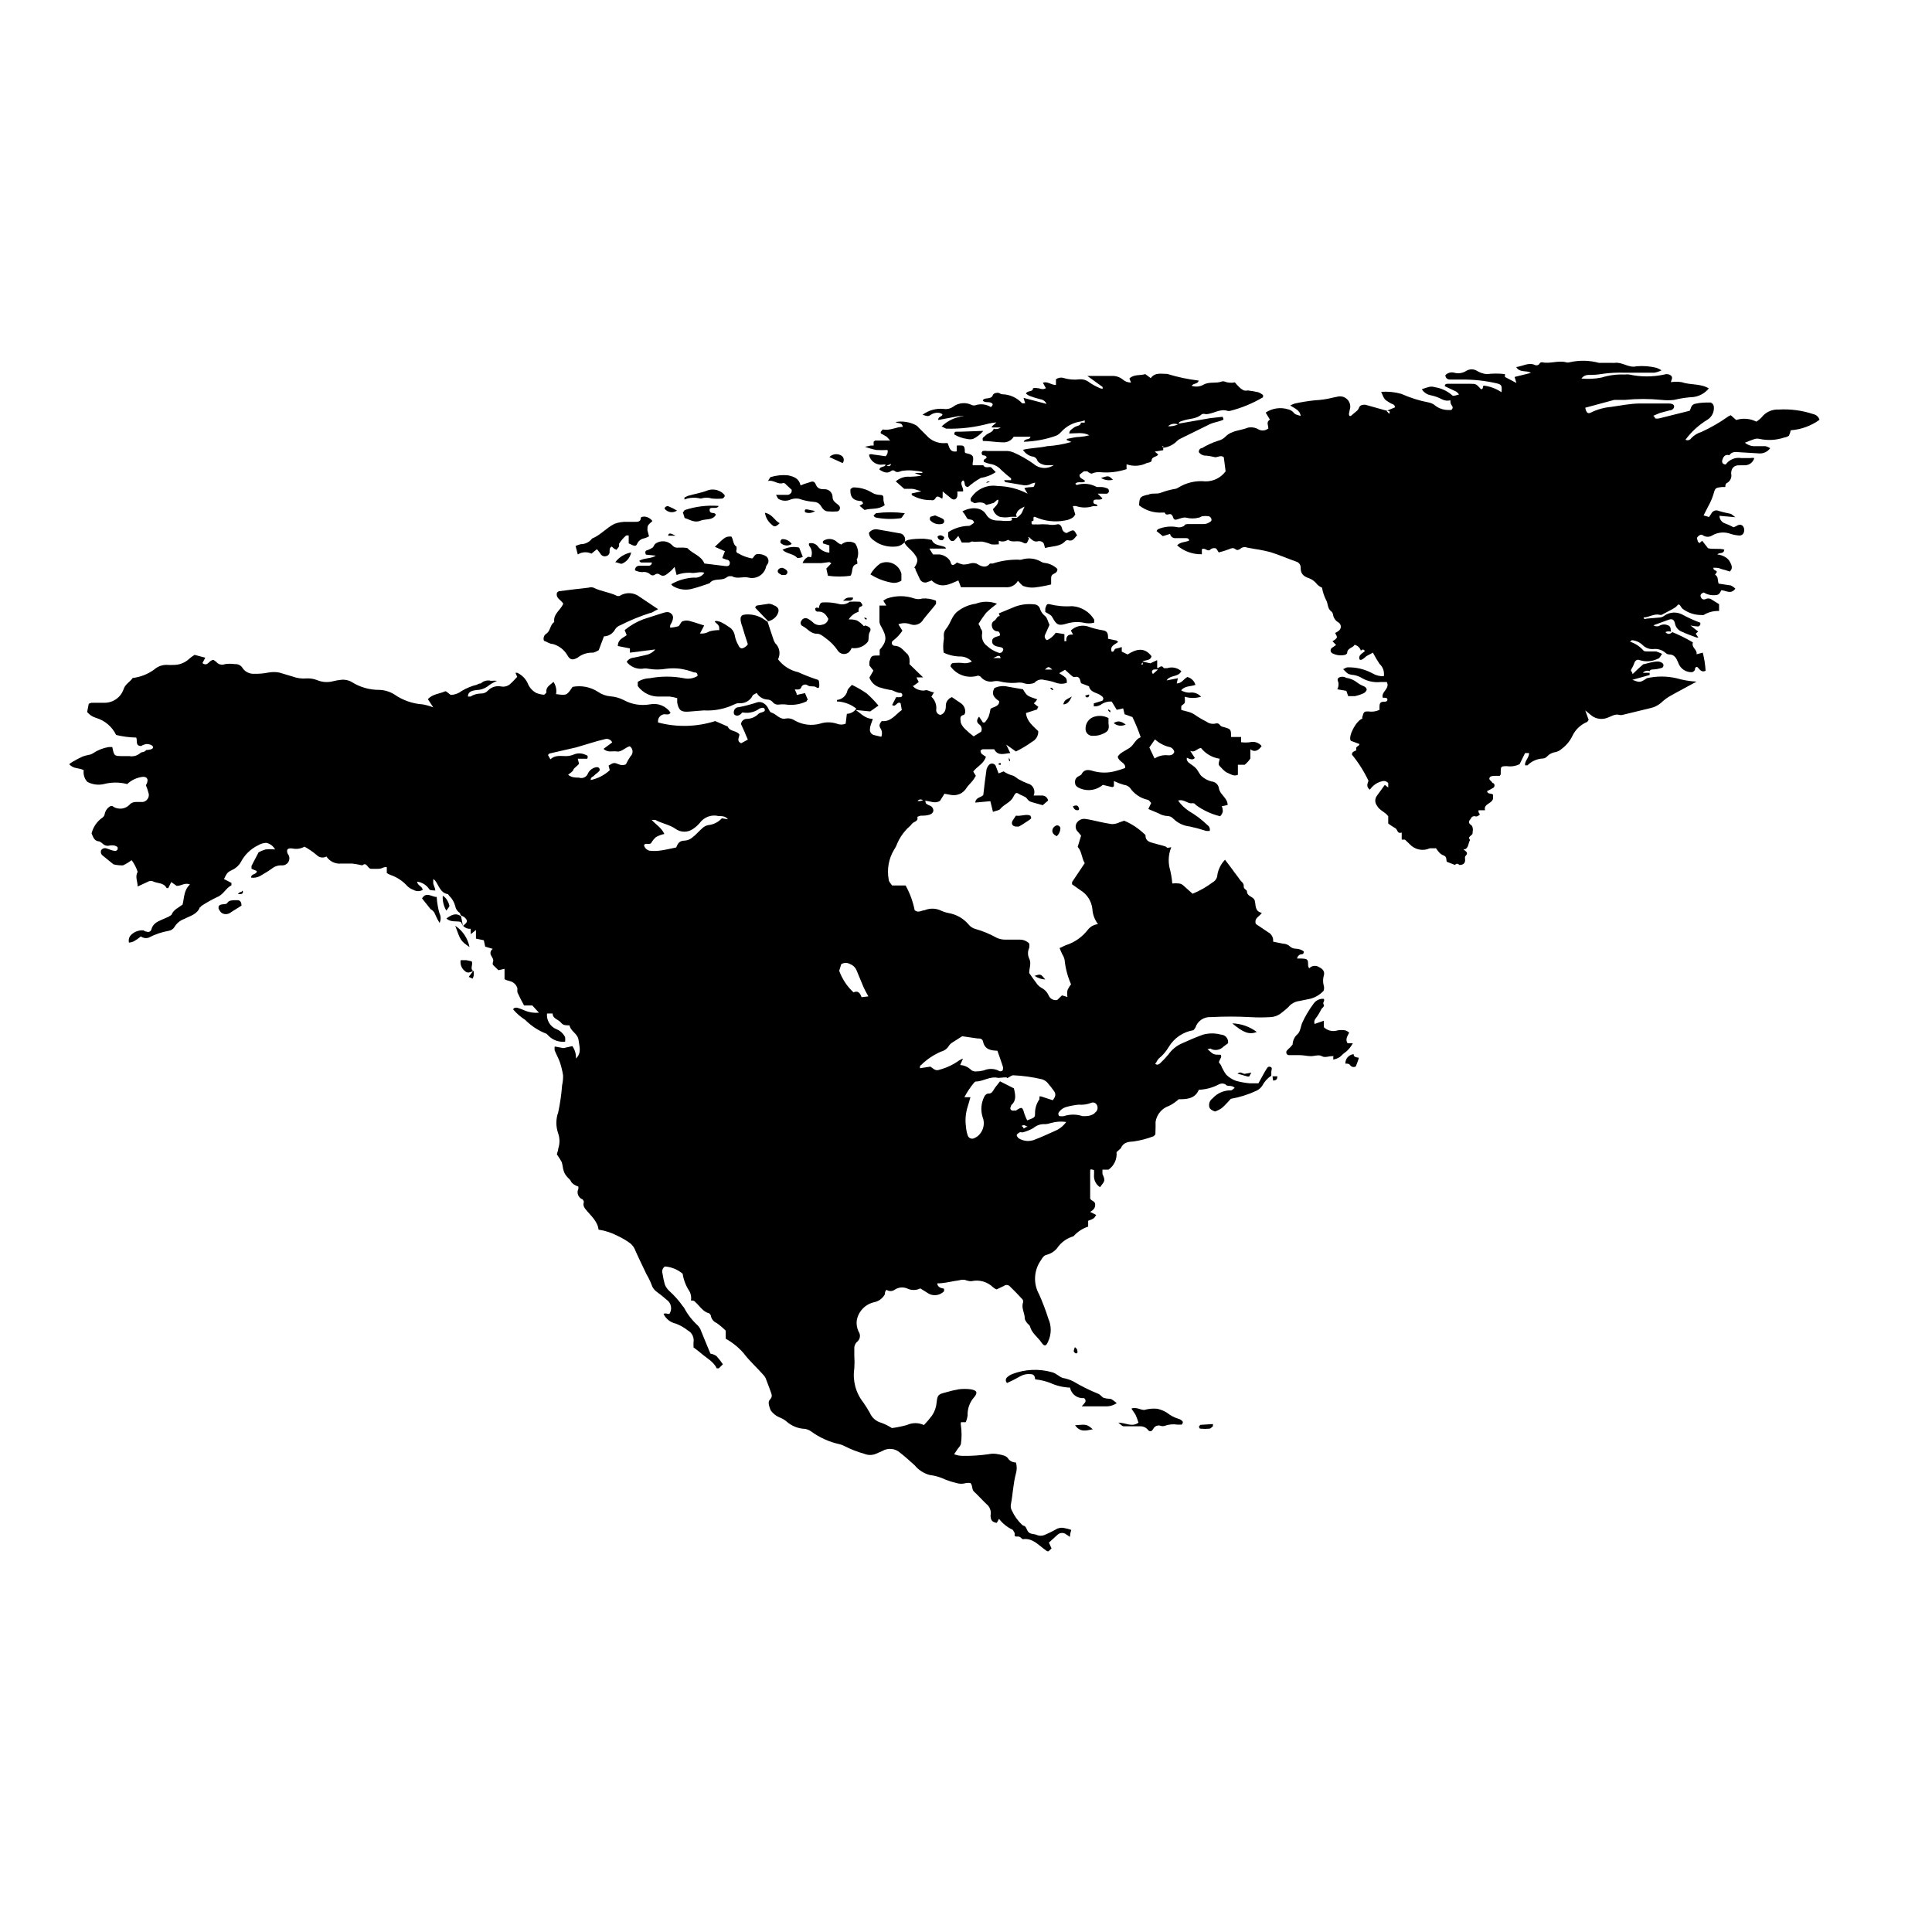 <svg width="288" height="288" xmlns="http://www.w3.org/2000/svg" xmlns:xlink="http://www.w3.org/1999/xlink" xml:space="preserve" overflow="hidden"><defs><clipPath id="clip0"><rect x="81" y="352" width="288" height="288"/></clipPath></defs><g clip-path="url(#clip0)" transform="translate(-81 -352)"><path d="M351.33 413.74C349.66 413.182 347.898 412.947 346.14 413.05 345.164 412.997 344.224 413.422 343.62 414.19 343.383 414.447 343.11 414.669 342.81 414.85 341.881 414.378 340.803 414.292 339.81 414.61L339 413.89 338.64 414.07C337.387 414.965 336.05 415.739 334.65 416.38 334.068 416.552 333.541 416.873 333.12 417.31 332.939 417.607 332.558 417.712 332.25 417.55 333.143 416.344 334.264 415.325 335.55 414.55 336.197 414.136 336.556 413.394 336.48 412.63 336.46 412.343 336.271 412.095 336 412 335.25 412 334.5 412 333.75 412.18 333.443 412.213 333.183 412.425 333.09 412.72 333.031 412.894 332.961 413.064 332.88 413.23L328.32 414.37C328.123 414.415 327.917 414.415 327.72 414.37 327.72 414.37 327.72 414.16 327.45 413.98L328.44 413.56 329.91 413.17C330.36 413.17 330.63 412.75 330.54 412.48 330.45 412.21 330.06 412.15 329.76 412.15 328.32 412.15 326.76 412.15 325.41 412.15 324.06 412.15 322.41 412.48 321.15 412.66 320.106 412.749 319.088 413.034 318.15 413.5 317.67 413.74 317.46 413.5 317.31 412.78L321.63 411.61 322.05 411.61C322.44 411.61 322.86 411.61 323.25 411.61 325.046 411.43 326.854 411.43 328.65 411.61 329.288 411.684 329.932 411.684 330.57 411.61 331.495 411.381 332.439 411.24 333.39 411.19 334.309 411.082 335.149 410.619 335.73 409.9 334.5 409.15 333 409.42 331.68 408.97 331.154 408.882 330.616 408.882 330.09 408.97 330.09 408.64 330.45 408.34 330.09 407.98 329.807 407.766 329.434 407.709 329.1 407.83L329.1 407.83C327.38 408.205 325.6 408.205 323.88 407.83 323.641 407.801 323.399 407.801 323.16 407.83 322.003 407.784 320.846 407.936 319.74 408.28 318.753 408.476 317.742 408.527 316.74 408.43 316.994 408.073 317.412 407.87 317.85 407.89 318.503 407.901 319.156 407.851 319.8 407.74 320.942 407.575 322.097 407.514 323.25 407.56 324.69 407.56 326.25 407.56 327.6 407.56 327.976 407.496 328.341 407.375 328.68 407.2 328.453 407.055 328.212 406.935 327.96 406.84 326.98 406.592 325.966 406.511 324.96 406.6 323.79 406.9 322.86 405.94 321.72 406.09 321.57 406.105 321.42 406.105 321.27 406.09L319.35 406.09C317.929 405.705 316.435 405.674 315 406 314.814 406.058 314.616 406.058 314.43 406 313.23 405.7 312.06 406.27 310.86 406 310.86 406 310.56 406 310.5 406.21 310.36 406.43 310.082 406.519 309.84 406.42 308.88 405.97 308.07 406.57 307.02 406.72 307.56 407.62 308.55 407.14 309.21 407.59L306.78 408.19 307.05 409.09 305.34 408.19 305.34 407.77C304.444 407.658 303.536 407.658 302.64 407.77 302.143 407.726 301.661 407.572 301.23 407.32 300.713 406.972 300.037 406.972 299.52 407.32 298.998 407.636 298.368 407.723 297.78 407.56 297.307 407.432 296.802 407.569 296.46 407.92 296.46 408.28 296.7 408.58 297.15 408.58 297.6 408.58 298.35 408.58 298.95 408.58 300.645 408.564 302.337 408.745 303.99 409.12 304.83 409.3 304.92 409.42 304.83 410.47 304.032 409.931 303.116 409.591 302.16 409.48 301.98 409.63 302.16 410.02 301.77 410.02 301.05 409.24 301.05 409.21 300.15 409.21L296.82 409.21C296.64 409.21 296.4 409.21 296.37 409.57L298.08 410.38C298.242 410.497 298.383 410.638 298.5 410.8 297.66 411.04 297.63 411.1 297.33 410.8 296.63 410.23 295.792 409.857 294.9 409.72 294.21 409.51 293.88 409.72 292.95 410.02 293.244 410.492 293.723 410.819 294.27 410.92 294.856 411.038 295.422 411.24 295.95 411.52 296.335 411.73 296.786 411.783 297.21 411.67 297.21 411.91 297.21 412.12 297.36 412.36 297.51 412.6 297.69 412.75 297.36 413.11 297.13 413.126 296.9 413.126 296.67 413.11 295.972 413.063 295.308 412.789 294.78 412.33 294.543 412.172 294.278 412.06 294 412 292.584 411.735 291.204 411.302 289.89 410.71 288.915 410.437 287.9 410.336 286.89 410.41 287.37 411.58 287.4 411.55 288.06 411.97 288.72 412.39 288.84 412.18 288.96 412.72L287.73 413.23 287.73 413.23 284.52 412.33 284.52 412.33C284.19 412.33 283.83 412.33 283.62 412.69 283.562 412.881 283.459 413.056 283.32 413.2L282.36 414.01 282.18 414.01C281.97 413.71 282.18 413.44 282.18 413.17 282.487 412.383 282.099 411.496 281.311 411.188 281.014 411.072 280.689 411.052 280.38 411.13L279.66 411.28C278.796 411.5 277.911 411.631 277.02 411.67 276.012 411.776 275.011 411.936 274.02 412.15 273.781 412.228 273.55 412.328 273.33 412.45 274.05 412.9 274.8 413.17 274.89 414.01 274.5 413.86 274.08 413.86 273.78 413.44 273.575 413.231 273.315 413.085 273.03 413.02 271.895 412.668 270.661 412.844 269.67 413.5L270.3 414.55C269.67 414.94 270.12 415.45 270.06 415.87 269.656 416.21 269.086 416.27 268.62 416.02 268.144 415.731 267.575 415.634 267.03 415.75 265.92 416.2 264.66 416.14 263.73 417.04 263.425 417.37 263.028 417.6 262.59 417.7 261.739 417.971 260.923 418.344 260.16 418.81 259.92 418.81 259.68 419.05 259.71 419.41 259.977 419.765 260.408 419.958 260.85 419.92 261.285 419.971 261.716 420.051 262.14 420.16 262.59 420.16 262.98 419.8 263.43 420.16L263.7 422.26C262.998 423.212 261.883 423.77 260.7 423.76 259.261 423.608 257.813 423.946 256.59 424.72 256.417 424.825 256.222 424.887 256.02 424.9 255.387 425.02 254.765 425.19 254.16 425.41 253.47 425.74 252.75 425.41 252.12 425.77L251.97 425.77C250.95 426.04 250.86 426.13 250.8 427.33 251.779 428.099 253.007 428.483 254.25 428.41 254.25 428.41 254.61 428.41 254.64 428.41 254.82 429.04 255.36 428.41 255.66 428.74 255.96 429.07 255.84 429.37 256.14 429.46 256.44 429.55 257.28 429.04 257.79 429.16 258.419 429.325 259.081 429.325 259.71 429.16 259.89 429.16 260.07 428.95 260.25 428.95 260.548 428.905 260.852 428.905 261.15 428.95 261.443 429.003 261.638 429.284 261.585 429.578 261.581 429.599 261.576 429.62 261.57 429.64 261.254 429.96 260.819 430.133 260.37 430.12 259.68 430.12 258.96 430.12 258.27 430.12 258.03 430.12 257.64 430.12 257.58 430.3 257.52 430.48 256.95 430.66 256.59 430.6 255.583 430.388 254.535 430.492 253.59 430.9 253.517 430.98 253.456 431.071 253.41 431.17L254.34 431.92 255.42 431.59C255.496 431.998 255.879 432.275 256.29 432.22L257.79 432.22C257.97 432.22 258.21 432.22 258.27 432.58 257.7 432.85 256.95 432.76 256.47 433.3 257.491 434.186 258.808 434.658 260.16 434.62L260.16 433.87C260.67 433.57 261.03 434.38 261.48 433.87 261.671 433.733 261.909 433.679 262.14 433.72 262.38 433.72 262.5 434.14 262.68 434.35 263.199 434.222 263.711 434.061 264.21 433.87 264.57 433.72 264.81 433.6 265.17 433.87 265.53 434.14 265.65 433.87 265.83 433.87 266.103 433.57 266.536 433.474 266.91 433.63L268.08 433.84C268.869 433.954 269.65 434.114 270.42 434.32 271.68 434.71 272.91 435.25 274.17 435.7 274.624 435.803 274.932 436.226 274.89 436.69 274.89 437.5 275.28 437.86 275.94 438.13 276.505 438.299 276.999 438.647 277.35 439.12 277.558 439.324 277.802 439.487 278.07 439.6 278.179 440.236 278.381 440.853 278.67 441.43 279 441.97 278.85 442.72 279.45 443.14 279.602 443.269 279.698 443.452 279.72 443.65 279.799 444.135 280.098 444.555 280.53 444.79 280.878 445.015 280.978 445.479 280.753 445.827 280.695 445.916 280.619 445.992 280.53 446.05 280.378 446.178 280.206 446.279 280.02 446.35 280.38 447.01 280.38 447.01 280.02 447.34 279.897 447.431 279.767 447.511 279.63 447.58L279.63 447.58 280.17 448.15 279.6 448.54C279.368 448.668 279.284 448.96 279.412 449.193 279.456 449.271 279.521 449.336 279.6 449.38 280.134 449.66 280.746 449.755 281.34 449.65 281.52 449.65 281.82 449.47 281.82 449.35 281.82 448.6 282.66 448.6 282.93 448.12 283.375 448.221 283.73 448.553 283.86 448.99L283.86 448.99C284.1 448.75 284.28 448.81 284.43 448.99 284.58 449.17 283.56 449.47 283.62 450.1 283.68 450.73 284.37 450.1 284.7 449.8L284.7 449.8 285.66 449.29C285.957 449.869 286.287 450.43 286.65 450.97 287.159 451.432 287.397 452.122 287.28 452.8 286.691 452.828 286.107 452.682 285.6 452.38 284.46 451.759 283.177 451.449 281.88 451.48 281.67 451.48 281.46 451.66 281.22 451.75 281.94 452.5 281.94 452.47 282.51 452.59 282.959 452.624 283.398 452.746 283.8 452.95 284.689 453.525 285.747 453.778 286.8 453.67 287.13 453.67 287.46 453.67 287.73 453.67 288.24 454.69 286.83 455.11 287.13 456.01L287.28 456.01C287.52 456.01 287.82 456.01 287.82 456.28 287.82 456.55 287.61 456.61 287.34 456.61 287.07 456.61 286.68 456.61 286.65 457.15 286.633 457.37 286.633 457.59 286.65 457.81 286.128 458.06 285.542 458.145 284.97 458.05 284.37 458.05 284.31 458.05 284.07 458.89 284.07 458.89 284.07 459.13 284.07 459.13 283.2 459.4 281.91 461.74 282.36 462.43L283.65 462.91C283.65 463.24 283.05 463.24 283.17 463.66 283.29 464.08 282.51 463.84 282.54 464.5 283.516 465.695 284.342 467.004 285 468.4L285 468.4C284.82 468.85 284.64 469.3 285.21 469.72 285.629 469.088 286.272 468.637 287.01 468.46 287.346 468.353 287.714 468.46 287.94 468.73 287.94 468.91 287.94 469.18 287.94 469.39L287.43 469 286.26 470.62C285.925 471.053 285.925 471.657 286.26 472.09 286.65 472.84 287.49 473.02 287.94 473.68L287.94 474.76C288.274 475.014 288.624 475.245 288.99 475.45 289.35 475.63 289.26 476.35 289.95 476.11L289.95 477.16 290.43 477.16 291.15 477.85C291.916 478.677 293.125 478.919 294.15 478.45 294.36 478.45 294.72 478.45 295.02 478.45L295.02 478.15 295.02 478.15C295.02 478.15 295.02 478.36 295.02 478.39 295.38 478.87 295.59 479.29 296.16 479.5 296.73 479.71 296.55 480.13 296.67 480.46L297.9 480.94 297.9 480.94C298.11 480.64 298.35 480.76 298.56 480.94L298.56 480.94C299.01 480.94 299.46 480.76 299.4 480.1 299.372 479.961 299.372 479.819 299.4 479.68 299.61 479.41 299.91 479.17 299.4 478.81 298.89 478.45 299.4 478.63 299.4 478.6 299.97 478.3 299.85 477.64 300.15 477.22 299.94 476.98 299.94 476.83 300.15 476.65 300.36 476.47 300.54 476.32 300.51 476.23 300.48 476.14 300.75 475.3 300.27 474.97 299.79 474.64 299.97 474.37 300.27 474.01 300.378 473.732 300.69 473.594 300.968 473.701 300.976 473.704 300.983 473.707 300.99 473.71 301.145 473.719 301.296 473.665 301.41 473.56 301.62 473.56 301.62 473.26 301.41 473.11 301.39 473.001 301.39 472.889 301.41 472.78L302.37 472.78C302.13 471.79 303.39 471.85 303.57 471.04L303.57 470.47C303.3 470.17 302.79 470.47 302.67 469.93 303 469.779 303.32 469.609 303.63 469.42 303.812 469.277 303.844 469.013 303.7 468.83 303.68 468.804 303.656 468.78 303.63 468.76 303.63 468.76 303.48 468.76 303.39 468.58 303.3 468.4 302.94 468.28 303.03 467.98 303.12 467.68 303.48 467.68 303.78 467.65L304.56 467.65 304.71 467.44 304.71 467.14C304.71 466.27 304.71 466.21 305.64 466.21 306.286 466.305 306.945 466.2 307.53 465.91L308.34 464.26 308.94 464.26C308.94 464.98 308.25 465.43 308.34 466.09 308.52 466.09 308.67 466.09 308.7 466.09 309.304 465.475 310.119 465.111 310.98 465.07 311.222 465.059 311.449 464.951 311.61 464.77 311.946 464.402 312.404 464.167 312.9 464.11 313.236 464.029 313.546 463.864 313.8 463.63 314.479 463.13 315.025 462.47 315.39 461.71 315.84 460.756 316.633 460.006 317.61 459.61 317.61 459.61 317.61 459.61 317.82 459.31L317.31 457.9 318.3 458.71C318.962 459.186 319.818 459.299 320.58 459.01 321.21 458.8 321.75 458.35 322.47 458.59 322.47 458.59 322.65 458.59 322.77 458.59L326.97 457.57C327.566 457.448 328.123 457.18 328.59 456.79 328.98 456.411 329.413 456.079 329.88 455.8 331.2 455.05 332.55 454.36 333.9 453.61 332.884 453.555 331.877 453.384 330.9 453.1 329.449 452.769 327.941 452.769 326.49 453.1 326.49 453.1 326.25 453.28 326.13 453.34 325.5 453.73 325.35 453.73 324.33 453.34L326.91 452.62 326.91 452.29 325.89 452.29C326.158 452.003 326.574 451.908 326.94 452.05 326.94 451.78 327.3 451.81 327.63 451.78 328.018 451.746 328.401 451.666 328.77 451.54 328.969 451.421 329.033 451.163 328.914 450.964 328.878 450.905 328.829 450.855 328.77 450.82 328.577 450.683 328.346 450.61 328.11 450.61 327.39 450.61 326.67 450.88 325.95 451.03L325.95 451.03 325.17 451.72 324.36 452.5C324.36 452.2 324.09 452.02 324.12 451.9 324.15 451.78 324.48 451.3 324.57 450.97 324.66 450.64 324.93 450.19 325.41 450.4 326.312 450.695 327.294 450.62 328.14 450.19 328.38 450.19 328.53 449.77 328.77 449.47 328.478 449.332 328.177 449.212 327.87 449.11 327.45 449.11 327.06 449.11 326.67 449.11 326.28 449.11 326.07 449.11 325.95 448.93 325.406 448.329 324.713 447.884 323.94 447.64 324.12 447.64 324.18 447.43 324.27 447.43 324.866 447.485 325.426 447.739 325.86 448.15 326.282 448.584 326.877 448.804 327.48 448.75 328.148 448.678 328.814 448.897 329.31 449.35 329.458 449.484 329.65 449.559 329.85 449.56 330.63 449.56 330.93 450.19 331.17 450.79 331.465 451.671 332.312 452.248 333.24 452.2 333.416 452.145 333.565 452.028 333.66 451.87 333.66 451.72 333.66 451.45 333.93 451.42 334.2 451.39 334.47 452.38 335.25 451.99 335.198 451.079 335.057 450.174 334.83 449.29L333.9 449.53C334.05 448.81 333.09 448.57 333.36 447.76 332.306 447.131 331.202 446.589 330.06 446.14 330.06 445.75 330.06 445.36 329.64 445.21 329.278 445.046 328.862 445.046 328.5 445.21 328.193 445.421 327.787 445.421 327.48 445.21L329.61 444.43C330.24 444.19 330.54 444.28 330.69 444.97 330.799 445.52 331.185 445.973 331.71 446.17 332.43 446.5 333.18 446.77 333.93 447.04 333.93 447.04 333.93 447.04 334.17 447.04L333.78 446.47 334.14 446.14 333 445.24C333.366 445.315 333.737 445.365 334.11 445.39 334.256 445.379 334.384 445.286 334.44 445.15 334.489 445.045 334.489 444.925 334.44 444.82 333.511 444.477 332.608 444.066 331.74 443.59 330.915 443.174 329.931 443.232 329.16 443.74 328.972 443.9 328.744 444.004 328.5 444.04L326.43 444.22C326.43 444.22 326.04 444.43 326.01 444.04 326.82 444.04 327.54 443.44 328.41 443.65 328.508 443.677 328.612 443.677 328.71 443.65 329.31 443.32 329.94 443.02 330.54 442.66 331.14 442.3 330.96 442.21 331.2 442.12 331.44 442.03 331.59 442.6 331.86 442.78 332.668 443.375 333.647 443.691 334.65 443.68 334.748 443.708 334.852 443.708 334.95 443.68 335.642 443.253 336.447 443.043 337.26 443.08L337.26 442.06 336 441.28C335.768 441.19 335.512 441.19 335.28 441.28 335.06 441.428 334.762 441.368 334.614 441.148 334.591 441.115 334.573 441.078 334.56 441.04 334.38 440.71 334.56 440.47 334.98 440.32 335.508 440.648 336.133 440.785 336.75 440.71 337.26 440.71 337.41 440.35 337.59 439.99 338.28 439.99 339 440.68 339.69 439.75 339.49 439.551 339.257 439.388 339 439.27L337.2 439C336.99 438.49 337.2 437.95 336.66 437.68L336.93 437.26C336.93 436.99 336.33 437.05 336.42 436.63 336.81 436.63 337.2 436.63 337.56 436.81 337.997 436.917 338.427 437.047 338.85 437.2 339.36 436.75 339.15 436.24 338.85 435.7 338.55 435.16 337.83 434.74 336.99 434.65 337.35 434.29 337.95 434.65 338.04 433.93 337.23 433.69 336.36 433.93 335.61 433.72L334.74 432.61 334.32 432.97 334.08 432.7C334.08 432.46 333.84 432.25 334.08 432.01 334.32 431.77 334.56 431.59 334.86 431.8 335.286 432.088 335.844 432.088 336.27 431.8 337.103 431.326 338.104 431.249 339 431.59 339.427 431.728 339.871 431.808 340.32 431.83 340.517 431.826 340.702 431.739 340.83 431.59 341.071 431.248 341.071 430.792 340.83 430.45 340.62 430.18 340.26 430.12 339.78 430.45L339.42 430.6C339.015 430.379 338.594 430.188 338.16 430.03 337.662 429.873 337.322 429.412 337.32 428.89L339.69 429.1C339.27 428.8 339.12 428.62 338.97 428.59 338.82 428.56 337.8 428.35 337.23 428.17 336.813 427.966 336.31 428.138 336.106 428.555 336.1 428.567 336.095 428.578 336.09 428.59L335.76 429.07 334.95 428.83 335.67 427.42C335.965 426.895 336.206 426.343 336.39 425.77 336.69 424.72 336.66 424.72 337.71 424.6L338.19 424.6C338.19 424.39 338.19 424.09 338.49 423.97 338.961 423.684 339.192 423.125 339.06 422.59 339.06 421.96 339.33 421.3 340.41 421.36L341.01 421.36C341.702 421.399 342.327 420.949 342.51 420.28 342.312 420.242 342.108 420.242 341.91 420.28 341.46 420.28 341.01 420.28 340.56 420.28 339.67 420.134 338.775 420.507 338.25 421.24 337.86 421.24 337.62 420.97 337.74 420.58 337.86 420.19 338.1 419.65 338.79 419.86 339.15 419.32 339.69 419.35 340.26 419.41L343.26 419.59C343.898 419.626 344.51 419.331 344.88 418.81 344.668 418.673 344.435 418.572 344.19 418.51L342.39 418.51C341.918 418.474 341.469 418.296 341.1 418 341.67 417.76 342.12 417.58 342.6 417.43 342.826 417.372 343.064 417.372 343.29 417.43 344.517 417.692 345.791 417.62 346.98 417.22 347.228 417.185 347.465 417.093 347.67 416.95 347.798 416.694 347.889 416.421 347.94 416.14 349.487 416.027 350.972 415.487 352.23 414.58 352.107 414.156 351.762 413.833 351.33 413.74ZM288 413.59C288 413.59 287.73 413.29 287.58 413.14 287.775 413.182 287.966 413.242 288.15 413.32 288.15 413.32 288.15 413.32 288.15 413.53 288.15 413.74 288 413.62 288 413.59ZM330.3 446.23C330 446.47 329.7 446.68 329.25 446.23 329.562 446.075 329.928 446.075 330.24 446.23Z"/><path d="M219.66 413.89C220.03 413.614 220.49 413.486 220.95 413.53 221.141 413.568 221.324 413.639 221.49 413.74 221.49 414.16 220.8 414.04 220.86 414.61L223.86 414.04 224.28 414.04C224.419 414.015 224.561 414.015 224.7 414.04 223.432 414.15 222.242 414.702 221.34 415.6 221.64 415.6 221.88 415.93 222.15 415.9 224.245 415.949 226.337 415.696 228.36 415.15 228.745 415.059 229.136 414.998 229.53 414.97 229.53 414.97 229.17 415.33 228.96 415.48 228.75 415.63 228.96 415.63 228.81 415.72L229.17 415.72 230.16 415.72C229.875 415.955 229.488 416.024 229.14 415.9 228.96 416.5 228.33 416.5 227.94 416.89 227.55 417.28 227.4 417.16 227.52 417.73 228.51 417.73 229.53 417.94 230.52 417.94 231.165 417.977 231.777 417.654 232.11 417.1L234.6 417.1C234.6 417.61 233.76 417.31 233.61 417.85 235.258 417.809 236.888 417.505 238.44 416.95 238.717 416.825 238.963 416.641 239.16 416.41 239.936 415.537 241.001 414.972 242.16 414.82L242.7 414.67 242.7 415C242.49 415 242.34 415 242.13 415 242.13 415.51 241.44 415.45 241.11 415.72 240.78 415.99 240.42 416.11 240.39 416.62 241.41 416.62 242.46 416.38 243.39 416.89 242.918 417.014 242.436 417.094 241.95 417.13 241.32 417.13 240.69 417.31 240.03 417.43 240.03 417.43 240.03 417.43 240.03 417.61L240.72 417.88C239.537 418.225 238.32 418.436 237.09 418.51 235.95 418.78 234.72 418.75 233.49 419.05 233.791 419.533 234.262 419.886 234.81 420.04 235.14 420.04 235.5 420.25 235.62 420.61 235.74 420.97 236.34 421.27 236.85 421.33 237.36 421.39 237.69 421.33 238.08 421.33 237.158 421.97 235.919 421.896 235.08 421.15 234.139 420.481 233.134 419.909 232.08 419.44 231.802 419.327 231.509 419.256 231.21 419.23 230.25 419.23 229.32 419.23 228.21 419.23 227.972 419.188 227.728 419.188 227.49 419.23 227.316 419.357 227.278 419.601 227.405 419.775 227.429 419.807 227.457 419.836 227.49 419.86 227.49 419.86 227.85 419.86 228.03 420.07 228.21 420.28 228.03 420.07 228.03 420.25 228.03 420.43 227.49 420.4 227.67 420.85 227.957 420.986 228.259 421.086 228.57 421.15 229.22 421.238 229.816 421.558 230.25 422.05 230.719 422.495 231.209 422.915 231.72 423.31 231.72 423.31 231.72 423.49 231.72 423.58L230.7 423.58C230.7 423.76 230.88 423.88 230.94 423.88L233.43 424.3C233.88 424.412 234.357 424.336 234.75 424.09L235.32 423.94C235.14 424.57 235.14 424.57 234.96 424.6 234.78 424.63 234.09 424.6 233.7 424.78L234.18 425.59C232.798 424.87 231.268 424.479 229.71 424.45 228.194 424.207 226.675 424.861 225.81 426.13 225.635 426.315 225.635 426.605 225.81 426.79 225.99 426.79 226.17 427.03 226.35 427 226.53 426.97 227.52 426.67 228 427.27 228.335 427.198 228.665 427.108 228.99 427 229.29 427 229.44 426.52 229.83 426.49 229.83 427.24 229.35 427.48 229.02 427.9 229.148 428.427 229.531 428.855 230.04 429.04 230.573 429.159 231.127 429.159 231.66 429.04 231.93 429.04 232.17 429.04 232.44 429.04 232.71 429.04 232.44 428.83 232.44 428.74 232.74 428.05 232.77 428.02 233.73 427.51 233.34 428.35 233.46 428.5 232.59 429.19L231.75 429.19C232.02 429.55 231.75 429.46 231.75 429.61 231.232 429.678 230.708 429.678 230.19 429.61 229.38 429.61 228.54 429.61 227.97 428.65 227.4 427.69 225.93 427.45 224.46 428.23 224.717 428.523 224.938 428.845 225.12 429.19 225.33 429.64 226.08 429.19 226.2 429.94 225.93 430.09 225.6 430.45 225.36 430.39 224.294 430.419 223.256 430.741 222.36 431.32 222.326 431.549 222.326 431.781 222.36 432.01 222.424 432.23 222.549 432.427 222.72 432.58 222.944 432.72 223.239 432.653 223.38 432.43L223.86 431.89 224.37 432.88 225.42 432.88C225.6 432.88 225.81 432.67 225.96 432.73 226.11 432.79 226.89 432.73 227.37 432.73 227.855 432.815 228.328 432.955 228.78 433.15 229.079 433.18 229.381 433.18 229.68 433.15 229.68 433.15 229.68 433.15 229.89 433.15L229.89 432.61C230.346 432.794 230.864 432.738 231.27 432.46 231.93 432.97 232.71 432.46 233.43 432.85 234.15 433.24 234.09 432.85 234.39 432.28 234.39 432.28 234.39 432.07 234.12 432.07L234.12 432.07 234.39 432.07C234.81 432.43 235.14 432.88 235.8 432.67 236.05 432.633 236.303 432.71 236.49 432.88 236.67 433.06 236.67 433.39 236.79 433.69 237.87 433.39 239.04 433.51 239.79 432.67 239.893 432.566 240.035 432.512 240.18 432.52 240.96 432.79 241.17 432.16 241.56 431.8 241.11 430.99 241.08 430.96 240.57 431.17 240.06 431.38 240.21 431.38 240.03 431.44 239.85 431.5 239.4 431.2 239.34 430.87 239.28 430.54 239.04 430 238.53 430.18 238.095 430.27 237.645 430.27 237.21 430.18 236.711 430.135 236.209 430.135 235.71 430.18 235.47 430.166 235.23 430.166 234.99 430.18 234.99 430.18 234.78 430.18 234.78 430.03 234.764 429.921 234.764 429.81 234.78 429.7 235.38 429.7 234.78 429.04 235.26 429.04 236.676 429.69 238.261 429.879 239.79 429.58 240.238 429.523 240.663 429.347 241.02 429.07 241.117 428.955 241.207 428.835 241.29 428.71L240.93 427.45C241.098 427.412 241.272 427.412 241.44 427.45 242.248 427.72 243.122 427.72 243.93 427.45 244.11 427.45 244.32 427.45 244.53 427.45 244.74 427.45 244.53 427.45 244.53 427.27 244.53 427.09 243.9 427.27 243.99 426.73 244.08 426.19 245.04 426.73 245.34 426.28L244.62 425.59 245.28 425.59C245.53 425.604 245.78 425.604 246.03 425.59 246.162 425.538 246.263 425.427 246.3 425.29 246.3 425.14 246.3 424.87 246.06 424.81 245.794 424.691 245.51 424.62 245.22 424.6 244.98 424.6 244.65 424.6 244.5 424.6 243.584 424.092 242.499 423.983 241.5 424.3 241.5 424.3 241.5 424.3 241.29 424.12 241.68 423.64 242.37 424.12 242.76 423.73 242.55 423.37 241.89 423.4 241.92 422.77 242.127 422.584 242.348 422.413 242.58 422.26 242.73 422.26 243.09 422.26 243.09 422.26 243.09 422.26 243.51 422.65 243.78 422.59 244.138 422.431 244.529 422.359 244.92 422.38 246.277 422.518 247.647 422.365 248.94 421.93 248.922 421.69 248.922 421.45 248.94 421.21L248.94 421.21C249.945 421.568 251.053 421.492 252 421 252.24 421 252.66 420.82 252.66 420.73 252.66 419.98 253.44 420.19 253.65 419.74L253.14 419.32 254.4 419.11C254.4 419.11 254.4 418.87 254.4 418.75 255.187 418.66 255.919 418.3 256.47 417.73 256.605 417.587 256.768 417.475 256.95 417.4L261.39 415.21C261.87 415 262.41 414.91 262.95 414.73 263.49 414.55 263.43 414.58 263.25 414.13L261.36 414.34 256.71 415.15C256.71 414.85 257.1 414.79 257.37 414.7 258.3 414.37 259.35 414.49 260.16 413.74 260.344 413.674 260.546 413.674 260.73 413.74 261.84 413.74 262.86 412.84 264.03 413.26 264.03 413.26 264.24 413.26 264.33 413.26 266.069 412.82 267.736 412.133 269.28 411.22 269.28 411.22 269.28 411.04 269.28 410.89 269.065 410.711 268.822 410.569 268.56 410.47 268.045 410.353 267.524 410.262 267 410.2 266.813 410.246 266.617 410.246 266.43 410.2 266.161 410.076 265.917 409.902 265.71 409.69 265.484 409.475 265.273 409.245 265.08 409 264.537 409.114 263.973 409.061 263.46 408.85 263.46 408.85 263.25 408.85 263.19 408.85 262.32 409.21 261.3 408.85 260.43 409.33 259.885 409.65 259.227 409.716 258.63 409.51 258.93 409.09 259.59 409.27 259.68 408.73 258.093 408.543 256.527 408.211 255 407.74 254.16 407.74 253.17 407.47 252.54 408.37L251.73 407.77C250.92 408.01 249.99 407.77 249.36 408.43L249.6 409.03C249.135 409.03 248.687 408.86 248.34 408.55 247.905 408.207 247.364 408.026 246.81 408.04L243.96 408.04 243.09 408.04 245.37 409.69C245.37 409.69 245.37 409.69 245.37 409.87 245.37 410.05 245.07 409.87 244.98 409.87 244.436 409.638 243.913 409.357 243.42 409.03 242.995 408.671 242.444 408.498 241.89 408.55 241.094 408.646 240.287 408.574 239.52 408.34 239.138 408.226 238.724 408.304 238.41 408.55L238.41 409.39C237.66 409.39 237.15 408.79 236.46 409.06L236.91 409.87C236.37 410.17 236.07 409.87 235.68 409.87 235.453 409.816 235.217 409.816 234.99 409.87 234.99 410.5 234.15 410.14 233.94 410.68 234.083 410.79 234.233 410.891 234.39 410.98 234.95 411.2 235.52 411.38 236.1 411.52 236.501 411.574 236.844 411.836 237 412.21L233.58 411.31 233.82 412.12C233.64 412.12 233.43 412.12 233.37 412.12 232.599 411.275 231.514 410.786 230.37 410.77 230.19 410.77 230.01 410.59 229.83 410.56 229.65 410.53 229.11 410.56 228.99 410.92 228.87 411.28 228.57 411.31 228.27 411.37 227.97 411.43 227.67 411.37 227.49 411.7 227.82 412.09 228.33 411.85 228.72 412.03 229.11 412.21 229.02 412.36 228.72 412.69 228.05 412.264 227.228 412.155 226.47 412.39 226.286 412.459 226.084 412.459 225.9 412.39 224.991 411.924 223.897 412.017 223.08 412.63 222.68 412.915 222.185 413.034 221.7 412.96 220.568 412.837 219.432 413.148 218.52 413.83 219 413.95 219.3 414.16 219.66 413.89ZM256.59 415.27C256.131 415.483 255.625 415.575 255.12 415.54 255.518 415.176 256.089 415.071 256.59 415.27ZM254.22 418.51 254.4 418.51C254.413 418.579 254.413 418.651 254.4 418.72L254.25 418.54C254.25 418.54 254.19 418.54 254.22 418.51ZM252.69 408.34 252.42 408.34 252.42 408.34Z"/><path d="M252.66 449.83C251.58 448.39 250.32 448.78 249.09 449.56L248.22 449.14 248.22 448.45C247.937 448.554 247.646 448.634 247.35 448.69 247.05 448.69 247.11 449.32 246.69 449.11 246.48 448.36 247.02 448.15 247.47 447.85 247.92 447.55 247.47 447.67 247.47 447.49L246.18 447.22C246.18 446.62 246.18 446.05 245.4 445.96 244.612 445.834 243.839 445.634 243.09 445.36 242.216 445.124 241.283 445.363 240.63 445.99L240.96 446.59C240.48 446.59 240.06 446.59 239.94 447.28 239.972 447.378 239.972 447.482 239.94 447.58 239.94 447.58 239.94 447.58 239.67 447.58L239.67 446.53 238.38 446.32C238.057 446.798 237.611 447.182 237.09 447.43 236.786 447.297 236.648 446.943 236.781 446.64 236.784 446.633 236.787 446.627 236.79 446.62L237.45 445.15C237.21 444.67 237.12 444.1 236.79 443.83 236.438 443.566 236.175 443.199 236.04 442.78 235.931 442.373 235.562 442.089 235.14 442.09 234.197 441.987 233.243 442.1 232.35 442.42L229.89 443.44 230.04 443.83C229.59 443.83 229.56 444.34 229.23 444.52 228.9 444.7 228.75 445.03 228.9 445.51 229 445.847 229.299 446.087 229.65 446.11 229.98 446.11 230.04 446.38 230.07 446.65 230.1 446.92 228.99 446.8 228.9 447.49 228.81 448.18 229.44 448.36 230.04 448.45 230.64 448.54 230.61 448.84 230.46 449.08 230.34 449.307 230.062 449.4 229.83 449.29 229.205 449.086 228.632 448.748 228.15 448.3 227.569 447.884 227.278 447.173 227.4 446.47 227.46 446.177 227.37 445.873 227.16 445.66 227.16 445.45 226.98 445.21 226.86 445 227.209 444.429 227.589 443.878 228 443.35 228.508 442.864 229.05 442.413 229.62 442 228.597 441.605 227.463 441.605 226.44 442 225.492 442.13 224.593 442.502 223.83 443.08 222.9 443.71 222.75 444.85 222.09 445.66 221.43 446.47 221.82 446.86 221.67 447.49 221.579 448.087 221.579 448.693 221.67 449.29 222.466 449.672 223.338 449.867 224.22 449.86 224.847 449.885 225.439 450.154 225.87 450.61 225.422 450.857 224.899 450.931 224.4 450.82 224.061 450.791 223.719 450.791 223.38 450.82 223.08 450.82 222.75 450.82 222.69 451.33 223.611 452.639 225.276 453.198 226.8 452.71 226.928 452.737 227.05 452.788 227.16 452.86 227.63 453.474 228.422 453.746 229.17 453.55 229.418 453.505 229.672 453.505 229.92 453.55 230.742 453.764 231.592 453.846 232.44 453.79 232.777 453.732 233.122 453.732 233.46 453.79 234.018 454.014 234.641 454.014 235.2 453.79L235.2 453.79C235.566 453.354 236.161 453.188 236.7 453.37 237.294 453.446 237.877 453.587 238.44 453.79 238.954 453.971 239.516 453.971 240.03 453.79 240.03 453.07 240.03 453.07 238.89 452.35L239.76 451.84C240.12 452.14 240.39 452.44 240.69 452.68 240.99 452.92 241.05 452.95 241.2 452.92 242.07 452.74 241.98 453.49 242.16 453.85L243.33 454.3C243.48 455.02 244.11 455.2 244.71 455.44 244.927 455.541 245.129 455.673 245.31 455.83 245.484 455.957 245.522 456.201 245.395 456.375 245.371 456.408 245.343 456.436 245.31 456.46L244.05 456.85 244.05 457.3C244.504 457.334 244.954 457.195 245.31 456.91 245.735 456.657 246.227 456.542 246.72 456.58L247.47 457.81 248.43 457.6 248.64 458.47 249.81 458.89C250.28 459.864 250.691 460.866 251.04 461.89 250.26 462.19 250.05 463.03 249.39 463.48 248.73 463.93 247.95 464.2 247.62 464.8 247.8 465.64 248.82 465.64 248.73 466.48 248.269 466.657 247.798 466.807 247.32 466.93 246.212 467.246 245.038 467.246 243.93 466.93 243.27 466.72 242.58 466.63 242.19 467.47 242.19 467.47 241.92 467.65 241.8 467.71 241.41 467.872 241.185 468.284 241.26 468.7 241.26 469.15 241.62 469.36 242.04 469.54 243.173 470.003 244.469 469.794 245.4 469L246.78 469.33C246.78 469.33 246.96 469.33 247.05 469.18L247.05 468.43C247.533 468.662 248.035 468.853 248.55 469 248.896 469.031 249.217 469.192 249.45 469.45 250.064 470.35 250.997 470.983 252.06 471.22 252.27 471.22 252.45 471.55 252.6 471.7L252.18 472.6 253.68 473.23C254.108 473.485 254.592 473.629 255.09 473.65 255.388 473.661 255.669 473.79 255.87 474.01 256.547 474.688 257.437 475.111 258.39 475.21 259.211 475.388 260.022 475.608 260.82 475.87L261.33 475.87C261.414 475.539 261.282 475.192 261 475 260.177 474.203 259.26 473.508 258.27 472.93 257.623 472.511 257.063 471.971 256.62 471.34 257.52 471.07 258.06 471.88 258.75 471.73 258.9 471.73 259.11 471.73 259.26 472 260.348 472.792 261.582 473.363 262.89 473.68 263.076 473.487 263.21 473.249 263.28 472.99 263.286 472.712 263.235 472.437 263.13 472.18L264 472C264 471.49 263.76 471.19 263.55 470.89 263.34 470.59 262.74 470.08 262.68 469.39 262.552 468.888 262.116 468.526 261.6 468.49 261.068 468.356 260.575 468.099 260.16 467.74 259.8 467.44 259.62 466.9 259.29 466.54 258.96 466.18 258.54 465.97 258.15 465.64 258.053 465.532 257.972 465.411 257.91 465.28 257.91 465.28 257.91 465.1 257.91 464.98 257.91 464.86 258.72 465.52 259.11 464.98L258.42 463.93C259.14 464.26 259.47 463.51 260.04 463.51 260.726 464.37 261.712 464.938 262.8 465.1 262.8 465.49 262.5 465.88 262.8 466.18 263.1 466.48 263.52 467.02 263.97 467.2 264.42 467.38 264.9 467.77 265.53 467.5L265.53 466 266.55 466C266.875 465.734 267.159 465.421 267.39 465.07 267.39 464.77 267.39 464.35 267.39 463.69 268.32 464.44 269.04 463.24 269.07 463.21 269.1 463.18 269.07 463.21 269.07 463.21 268.649 462.699 267.971 462.477 267.33 462.64 266.892 462.698 266.448 462.698 266.01 462.64L266.01 461.86 264.51 461.86C264.51 460.69 264.51 460.69 263.34 460.36 263.15 460.337 262.978 460.24 262.86 460.09 262.732 459.872 262.47 459.773 262.23 459.85 261.753 459.97 261.247 459.871 260.85 459.58 260.203 459.257 259.581 458.886 258.99 458.47 258.692 458.292 258.368 458.16 258.03 458.08L257.1 457.84C257.077 457.641 257.077 457.44 257.1 457.24 257.25 457.06 257.55 456.94 257.61 456.73 257.67 456.52 257.61 456.22 257.61 455.86 258.402 456.101 259.248 456.101 260.04 455.86 259.674 455.451 259.149 455.221 258.6 455.23 258.067 455.301 257.526 455.185 257.07 454.9 257.64 454.21 258.48 454.36 259.2 454.09 259.037 453.514 258.58 453.068 258 452.92 257.43 453.22 257.16 453.88 256.41 453.88L256.59 453.1 254.91 453.43C255.42 452.56 256.62 453.01 257.1 452.05 256.529 451.538 255.73 451.367 255 451.6 254.85 451.6 254.52 451.6 254.49 451.6 254.13 451 253.8 451.6 253.5 451.6L253.5 450.4 252.48 450.88 251.28 450.61C251.82 450.34 252.48 450.52 252.66 449.83ZM229.92 450.1 229.05 450.1C229.53 449.89 229.68 449.77 229.83 449.77 229.98 449.77 230.04 449.77 230.13 449.98 230.22 450.19 229.98 450.1 229.92 450.1ZM236.76 451.81C237.3 451.33 237.3 451.33 237.87 451.81ZM252.96 451.81C253.179 451.776 253.401 451.776 253.62 451.81L252.87 452.47C252.57 452.11 252.78 451.9 252.96 451.81ZM253.17 462.22C253.751 462.749 254.451 463.129 255.21 463.33 255.622 463.372 255.962 463.675 256.05 464.08 255.9 464.53 255.51 464.62 255.09 464.59 254.394 464.514 253.694 464.684 253.11 465.07L252.33 463.42ZM251.1 451C251.172 450.913 251.253 450.832 251.34 450.76 251.354 450.87 251.354 450.98 251.34 451.09Z"/><path d="M200.43 454.48C200.537 454.149 200.893 453.968 201.224 454.075 201.295 454.098 201.361 454.133 201.42 454.18 201.84 454.45 202.29 454.18 202.68 454.45 203.07 454.72 203.16 454.45 203.13 454.03 203.1 453.61 203.13 453.34 202.74 453.28 201.801 452.97 200.88 452.609 199.98 452.2 198.784 451.936 197.72 451.256 196.98 450.28 197.386 449.475 197.215 448.5 196.56 447.88 196.424 447.678 196.323 447.455 196.26 447.22 195.99 446.38 195.69 445.54 195.42 444.67 195.267 444.602 195.125 444.511 195 444.4 194.274 443.879 193.404 443.596 192.51 443.59 191.58 443.59 191.28 443.77 191.43 444.64 191.472 444.887 191.542 445.129 191.64 445.36 191.91 446.26 192.18 447.16 192.48 448.03L192.3 448.27C191.67 448.81 191.31 448.78 191.04 448.12 190.787 447.684 190.614 447.207 190.53 446.71 190.433 446.161 190.09 445.686 189.6 445.42 189.198 445.124 188.766 444.872 188.31 444.67 188.07 444.67 187.77 444.43 187.53 444.67 188.22 445.27 188.22 445.27 188.22 445.93 187.734 445.927 187.25 445.988 186.78 446.11 186.348 446.372 185.843 446.488 185.34 446.44L185.97 445.24C185.19 445 184.53 444.76 183.84 444.58 183.518 444.475 183.172 444.475 182.85 444.58 182.58 444.58 182.4 445.06 182.19 445.33 181.77 445.457 181.337 445.537 180.9 445.57 180.9 445.39 180.9 445.27 180.9 445.21 180.9 445.15 181.65 444.16 181.17 443.59 180.69 443.02 180.15 443.29 179.61 443.44L176.91 444.31C175.895 444.688 174.952 445.236 174.12 445.93L174.42 446.68C173.88 447.1 173.1 447.31 173.1 448.3L174.9 448.66 174.9 449.29 178.68 448.81C178.346 449.224 177.88 449.51 177.36 449.62L175.47 450.04C175.036 450.06 174.642 450.297 174.42 450.67 174.97 451.376 175.838 451.759 176.73 451.69 177.027 451.63 177.333 451.63 177.63 451.69 178.524 451.841 179.436 451.841 180.33 451.69 181.017 451.6 181.713 451.6 182.4 451.69 183.098 451.796 183.782 451.977 184.44 452.23 184.68 452.23 185.01 452.23 184.98 452.77 184.368 453.14 183.637 453.258 182.94 453.1 181.265 452.785 179.545 452.785 177.87 453.1 177.231 453.108 176.608 453.296 176.07 453.64L176.07 454C176.07 454 176.07 454.21 176.07 454.27 176.854 455.341 178.136 455.931 179.46 455.83L180.81 455.83C181.195 455.881 181.577 455.961 181.95 456.07 181.95 456.34 181.95 456.52 181.95 456.73 182.16 457.87 182.55 458.17 183.66 458.08L185.91 457.9C187.482 457.991 189.051 457.681 190.47 457 190.69 456.878 190.938 456.816 191.19 456.82 192.009 456.899 192.793 456.471 193.17 455.74 193.17 455.56 193.56 455.47 193.8 455.29 194.126 455.87 194.726 456.243 195.39 456.28 195.689 456.287 195.971 456.417 196.17 456.64 196.376 456.925 196.721 457.075 197.07 457.03 197.379 456.995 197.69 456.985 198 457 199.101 457.185 200.231 457.028 201.24 456.55 201.24 456.55 201.24 456.4 201.42 456.31L201 455.32 199.77 455.59C199.77 455.29 199.59 455.05 199.5 454.84 199.41 454.63 200.22 455.02 200.43 454.48ZM199.26 454.69 199.26 454.69 199.08 454.69Z"/><path d="M213 420.01 211.53 419.8C211.2 419.8 210.84 419.59 210.54 419.8 210.736 420.782 211.686 421.424 212.67 421.24L213 421.24C213 421.69 212.13 421.45 212.1 422.02 212.7 422.38 213.27 422.68 213.9 422.17 214.03 422.095 214.19 422.095 214.32 422.17 214.8 422.62 215.19 422.17 215.67 422.17 216.217 422.094 216.772 422.094 217.32 422.17 217.715 422.186 218.108 422.246 218.49 422.35 218.49 422.35 218.49 422.35 218.49 422.5L218.01 422.5 217.32 422.5 218.37 422.92C217.803 423.003 217.232 423.053 216.66 423.07 215.885 422.996 215.114 423.246 214.53 423.76L215.79 424.87C216.15 424.87 216.54 424.87 216.93 424.87 217.32 424.87 217.65 425.05 218.34 425.23L216.9 425.56C216.9 425.74 216.9 425.86 217.08 425.89 217.916 426.347 218.858 426.575 219.81 426.55 220.058 426.635 220.331 426.519 220.44 426.28 220.68 425.8 221.01 426.1 221.34 426.28 221.67 426.46 221.34 426.28 221.52 426.13L221.52 425.86 221.52 425.26 222.81 426.31C223.2 426.61 223.59 426.46 223.71 425.95 223.726 425.72 223.726 425.49 223.71 425.26L224.55 425.26C224.73 424.69 223.92 424.09 224.55 423.61 225 423.79 224.55 424.54 225.3 424.6 225.882 424.086 226.515 423.633 227.19 423.25 227.994 423.125 228.761 422.828 229.44 422.38 229.17 422.14 228.99 421.9 228.78 421.69 228.57 421.48 227.85 421.9 227.58 421.36L225.99 421.36C226.002 421.25 226.002 421.14 225.99 421.03 226.23 419.92 225.99 419.77 225.03 419.56 225.03 419.56 224.88 419.56 224.82 419.38 224.76 419.2 224.82 419.38 224.82 419.38 224.82 419.38 224.82 419.23 224.82 419.14 224.82 419.05 224.82 418.45 224.43 418.42 224.161 418.391 223.889 418.391 223.62 418.42L223.62 419.29C222.54 419.47 222.51 418.6 222.27 418.06 222.101 418.039 221.929 418.039 221.76 418.06 220.753 418.095 219.785 417.676 219.12 416.92L217.95 415.75C217.829 415.59 217.676 415.457 217.5 415.36 216.574 414.892 215.522 414.734 214.5 414.91 214.86 415.18 215.46 414.91 215.58 415.63 214.59 415.63 213.72 416.23 212.58 416.02L212.58 416.02C212.481 416.123 212.391 416.233 212.31 416.35 212.267 416.435 212.267 416.535 212.31 416.62 212.62 416.772 212.92 416.943 213.21 417.13 213.21 417.13 213.45 417.4 213.69 417.67L211.44 417.67C211.44 417.67 211.44 417.67 211.23 417.85L211.23 418.42 210.81 418.42 209.94 418.6C210.497 418.805 211.068 418.966 211.65 419.08 212.2 419.111 212.75 419.111 213.3 419.08 213.392 419.422 213.274 419.786 213 420.01ZM213.15 421.42 213.84 421.15C213.72 421.57 213.45 421.51 213.18 421.42Z"/><path d="M163.41 448C164.336 448.26 165.123 448.874 165.6 449.71 165.99 450.4 166.38 450.43 167.1 450.04 167.729 449.536 168.515 449.271 169.32 449.29 169.65 449.29 170.04 449.02 170.25 448.93L171.03 446.86C171.724 446.843 172.355 446.453 172.68 445.84 172.86 445.547 173.135 445.324 173.46 445.21 174.889 444.482 176.374 443.87 177.9 443.38 178.2 443.38 178.5 443.08 179.1 442.81L176.37 440.98C175.505 440.293 174.299 440.233 173.37 440.83 173.243 440.871 173.107 440.871 172.98 440.83 171.84 440.26 170.58 440.17 169.47 439.6 169.236 439.526 168.984 439.526 168.75 439.6 167.25 439.75 165.75 439.96 164.28 440.14 164.28 440.14 164.28 440.14 164.04 440.32 163.77 441.19 164.67 441.43 164.97 442 164.55 442.96 163.44 443.53 163.62 444.73 162.99 445.12 163.08 445.99 162.48 446.44 162.097 446.651 161.93 447.113 162.09 447.52 162.48 447.64 162.93 448 163.41 448Z"/><path d="M217.47 436.93 218.1 438.28C218.273 438.728 218.776 438.952 219.225 438.779 219.261 438.765 219.296 438.749 219.33 438.73 219.519 438.686 219.701 438.616 219.87 438.52 221.25 439.84 222.57 439.09 223.86 438.52L224.25 439.54 224.91 439.54 230.91 439.54C231.656 439.611 232.374 439.235 232.74 438.58 233.07 438.91 233.31 439.3 233.64 439.39 234.16 439.568 234.713 439.629 235.26 439.57 236.079 439.473 236.891 439.323 237.69 439.12L237.69 438.31 237.69 438.31C237.69 438.04 237.69 437.86 237.87 437.68 238.05 437.5 238.68 437.41 238.62 436.81 238.1 436.301 237.424 435.984 236.7 435.91 236.539 435.901 236.384 435.849 236.25 435.76 235.345 435.22 234.251 435.099 233.25 435.43 233.101 435.458 232.949 435.458 232.8 435.43 231.507 435.407 230.219 435.599 228.99 436 228.84 436 228.63 436 228.57 436 227.94 436.81 227.22 436.39 226.53 436 226.227 435.909 225.903 435.909 225.6 436 225.261 436.108 224.906 436.159 224.55 436.15 224.239 436.086 223.937 435.986 223.65 435.85 223.14 436.33 222.84 436.36 222.72 435.85 222.6 435.34 221.85 434.74 221.07 434.65L220.08 434.65 219.54 433.78 222 433.78C222 433.63 221.85 433.51 221.76 433.51 221.1 433.24 220.26 433.33 219.9 432.49 219.515 432.401 219.124 432.341 218.73 432.31 217.92 432.31 217.14 432.31 216.36 432.49 216.149 432.558 215.954 432.671 215.79 432.82 216.12 433.54 216.84 433.93 217.29 434.56 217.74 435.19 218.04 435.52 217.29 436.63 217.47 436.72 217.5 436.84 217.47 436.93Z"/><path d="M177.51 434.02C177.27 434.02 177.06 434.29 177.3 434.68L178.77 434.83C177.96 435.34 177.03 435.13 176.28 435.61 176.28 435.61 176.49 435.85 176.55 435.85L178.17 435.85C178.186 436.098 177.999 436.312 177.751 436.329 177.741 436.33 177.73 436.33 177.72 436.33L176.37 436.33C176.01 436.33 175.68 436.48 175.65 437.02 175.99 437.177 176.356 437.268 176.73 437.29 177.174 437.201 177.634 437.335 177.96 437.65 178.16 437.816 178.45 437.816 178.65 437.65 178.85 437.484 179.14 437.484 179.34 437.65 179.94 438.07 180.33 437.65 180.75 437.32 181.17 436.99 181.23 436.87 181.56 436.51L181.86 437.71C182.511 437.464 183.205 437.351 183.9 437.38 184.62 437.53 185.28 437.14 186 437.38 185.656 437.909 185.035 438.19 184.41 438.1 183.228 438.161 182.077 438.5 181.05 439.09 181.126 439.211 181.229 439.314 181.35 439.39 182.258 439.919 183.348 440.039 184.35 439.72 185.19 439.51 185.97 439.21 186.78 438.94 187.41 438.1 188.52 438.64 189.27 438.1 189.387 438.008 189.519 437.936 189.66 437.89 189.81 437.89 190.02 437.89 190.11 437.89 190.89 438.37 191.76 437.89 192.57 438.1 193.712 438.386 194.872 437.706 195.18 436.57 195.18 436.33 195.42 436.15 195.51 435.91 195.622 435.565 195.515 435.186 195.24 434.95 194.87 434.697 194.428 434.57 193.98 434.59 193.44 434.59 193.44 435.07 193.11 435.25 192.391 435.122 191.7 434.869 191.07 434.5 190.858 434.46 190.719 434.256 190.759 434.044 190.767 434.004 190.78 433.966 190.8 433.93 190.8 433.93 190.8 433.57 190.8 433.51 190.23 433.15 190.35 432.43 190.02 431.98 189.15 431.98 189.15 431.98 187.56 433.51L189.06 434.17 188.67 435.19 189.3 435.43C189.6 435.43 189.87 435.7 189.78 436.06 189.69 436.42 189.45 436.39 189.18 436.39L186 436C185.55 434.86 184.35 434.59 183.57 433.81 183.57 433.66 183.12 433.66 182.88 433.63L182.13 433.63C181.777 433.693 181.418 433.554 181.2 433.27 180.531 432.578 179.454 432.489 178.68 433.06 178.5 433.21 178.44 433.51 178.29 433.63 178.042 433.782 177.781 433.913 177.51 434.02ZM178.8 435.88 178.23 435.88 178.8 435.88Z"/><path d="M205.89 448.99C206.225 449.503 206.913 449.647 207.427 449.312 207.477 449.278 207.525 449.241 207.57 449.2 207.734 449.024 207.866 448.821 207.96 448.6 208.884 448.744 209.814 448.377 210.39 447.64 210.57 447.19 210.39 446.68 210.66 446.2 210.93 445.72 210.66 445.51 210.27 445.33 209.88 445.15 209.91 445.33 209.76 445.33 209.471 444.993 209.126 444.708 208.74 444.49 208.343 444.363 207.926 444.312 207.51 444.34 207.85 443.798 208.37 443.394 208.98 443.2 208.98 442.87 208.98 442.51 209.31 442.42 209.64 442.33 209.55 442.15 209.52 442.09 209.49 442.03 209.31 441.7 209.16 441.7 208.661 441.67 208.16 441.67 207.66 441.7L207.66 441.7 207.66 441.7 207.66 441.7C207.203 442.061 206.602 442.184 206.04 442.03 205.383 441.863 204.708 441.783 204.03 441.79 203.34 441.79 203.25 441.79 203.04 442.69L203.31 442.69 203.04 442.69C202.924 442.549 202.716 442.529 202.576 442.644 202.559 442.658 202.544 442.673 202.53 442.69 202.53 442.93 202.53 443.05 202.77 443.17L203.04 443.17C203.79 443.17 204.15 443.65 204.48 444.25 204.396 444.702 204.035 445.051 203.58 445.12 203.094 445.273 202.564 445.146 202.2 444.79 201.943 444.546 201.649 444.344 201.33 444.19 200.99 444.063 200.61 444.22 200.46 444.55 200.284 444.77 200.319 445.091 200.539 445.267 200.57 445.292 200.604 445.313 200.64 445.33 201.36 445.66 201.81 446.5 202.83 446.47 203.25 446.47 203.73 446.86 204.12 447.16 204.819 447.654 205.419 448.275 205.89 448.99Z"/><path d="M281.76 508.69C282.122 508.352 282.426 507.957 282.66 507.52L281.88 507.52C281.49 506.92 281.88 506.44 282.12 505.93 281.96 505.79 281.777 505.678 281.58 505.6 281.184 505.525 280.776 505.525 280.38 505.6 279.664 505.828 278.88 505.644 278.34 505.12L278.34 504.16 276.96 504.64C276.78 504.04 277.2 503.77 277.44 503.38 277.68 502.99 277.8 502.78 277.95 502.48 278.1 502.18 278.52 502.03 278.31 501.73 278.1 501.43 278.58 501.19 278.31 500.89 277.734 500.852 277.179 501.113 276.84 501.58 276.138 502.509 275.544 503.516 275.07 504.58 274.89 505.12 274.8 505.84 274.41 506.17 273.966 506.557 273.705 507.112 273.69 507.7 273.69 507.7 273.45 508 273.3 508.15 273.115 508.305 272.944 508.475 272.79 508.66 272.733 508.794 272.733 508.946 272.79 509.08 272.868 509.205 273.003 509.283 273.15 509.29 273.69 509.29 274.23 509.29 274.77 509.29 275.31 509.29 275.88 509.44 276.42 509.44 276.96 509.44 277.59 509.17 278.04 509.44 278.49 509.71 279.06 509.44 279.54 509.44 280.02 509.44 279.69 509.44 279.75 509.62L279.75 509.95 279.75 509.95C280.101 509.88 280.436 509.748 280.74 509.56 281.054 509.241 281.395 508.949 281.76 508.69Z"/><path d="M236.28 470.59 235.08 470.59C235.378 469.943 235.094 469.177 234.447 468.879 234.361 468.84 234.272 468.81 234.18 468.79 233.756 468.631 233.345 468.441 232.95 468.22 232.56 468.04 232.29 467.65 231.78 467.56 231.363 467.432 230.968 467.24 230.61 466.99L229.86 467.29C229.68 466.84 229.56 466.48 229.41 466.12 229.226 465.825 228.837 465.734 228.542 465.919 228.531 465.925 228.521 465.932 228.51 465.94 228.294 466.144 228.138 466.404 228.06 466.69 227.88 467.92 227.73 469.15 227.58 470.5 227.31 470.89 226.47 470.8 226.38 471.64L228.63 471.43 229.02 473.02C229.5 472.84 229.92 472.81 230.1 472.6 230.67 471.88 231.63 471.64 232.05 470.8 232.47 469.96 232.56 470.17 233.1 470.47 233.378 470.582 233.649 470.712 233.91 470.86 234.12 471.04 234.27 471.34 234.51 471.46 234.75 471.58 235.74 471.82 236.43 472.03L237.24 471.34C237.163 470.879 236.746 470.552 236.28 470.59Z"/><path d="M169.17 434.53 169.98 433.87C170.201 434.113 170.402 434.374 170.58 434.65 170.77 434.897 171.097 434.993 171.39 434.89 171.703 434.816 171.909 434.519 171.87 434.2 171.87 433.93 171.87 433.6 172.2 433.48L172.53 433.78 172.89 433.96C173.032 433.799 173.162 433.629 173.28 433.45 173.292 433.32 173.292 433.19 173.28 433.06 173.565 432.599 173.919 432.184 174.33 431.83 174.458 431.802 174.592 431.802 174.72 431.83L174.72 433C175.62 433.45 175.8 433.51 176.01 433 176.209 432.599 176.589 432.32 177.03 432.25 177.282 432.182 177.524 432.081 177.75 431.95L177.51 431.05 177.51 431.05C177.51 430.33 177.51 430.33 178.26 429.67 177.995 429.308 177.594 429.07 177.15 429.01 176.97 429.01 176.52 429.01 176.52 429.22 176.52 429.79 176.04 429.79 175.65 429.79 175.26 429.79 174.84 429.79 174.45 429.79 173.816 429.764 173.184 429.867 172.59 430.09 171.39 430.69 170.52 431.77 169.26 432.28 168.863 432.809 168.241 433.12 167.58 433.12 167.311 433.183 167.05 433.274 166.8 433.39L167.13 434.65C167.745 434.265 168.514 434.22 169.17 434.53Z"/><path d="M205.62 432.67C205.043 432.235 204.247 432.235 203.67 432.67 203.67 432.67 203.67 432.85 203.67 433L204.63 433.3 204.63 434.38C203.988 434.339 203.391 434.035 202.98 433.54 202.686 433.08 202.128 432.862 201.6 433 201.573 433.108 201.573 433.222 201.6 433.33 202.021 433.806 202.137 434.48 201.9 435.07L202.23 435.07 202.23 435.07 201.93 435.07C201.72 435.07 201.51 434.92 201.36 435.07 201.023 435.264 200.768 435.573 200.64 435.94L203.46 435.94 204.63 435.79C204.63 435.79 204.63 435.79 204.93 435.97L204.18 436.75 204.42 437.83C205.535 437.982 206.665 437.982 207.78 437.83 208.23 437.2 207.78 436.27 208.8 436.06 208.786 435.971 208.786 435.879 208.8 435.79 208.8 435.61 208.62 435.4 208.8 435.25 209.044 434.49 208.922 433.659 208.47 433 207.814 432.606 206.978 432.679 206.4 433.18 205.95 433 205.77 432.79 205.62 432.67Z"/><path d="M197.76 424C197.76 424 198.03 424 198.15 424.21L199.02 425.02C199.02 425.2 199.02 425.44 198.84 425.56 198.711 425.705 198.523 425.782 198.33 425.77L196.68 425.77C196.86 426.07 196.92 426.28 197.04 426.37 197.521 426.651 198.098 426.716 198.63 426.55 199.079 426.338 199.58 426.265 200.07 426.34 200.815 426.603 201.592 426.764 202.38 426.82 202.79 426.842 203.161 427.068 203.37 427.42 203.61 427.81 203.88 428.2 204.39 428.23 204.879 428.275 205.371 428.275 205.86 428.23 206.139 428.126 206.282 427.815 206.177 427.535 206.153 427.47 206.117 427.411 206.07 427.36 205.86 427.15 205.59 427 205.38 426.76 205.208 426.596 205.11 426.368 205.11 426.13 205.128 425.506 204.652 424.978 204.03 424.93 203.43 424.93 202.89 424.93 202.62 424.24 202.35 423.55 201.93 423.82 201.54 423.94 201.13 424.049 200.729 424.189 200.34 424.36 200.13 423.37 199.38 423.04 198.48 422.86 197.591 422.769 196.693 422.862 195.84 423.13 195.84 423.13 195.66 423.43 195.48 423.7 196.38 423.49 196.92 424.3 197.76 424Z"/><path d="M245.67 560.41C245.34 560.41 245.07 559.9 244.74 559.78 243.444 559.257 242.191 558.635 240.99 557.92 240.498 557.674 239.972 557.503 239.43 557.41 238.89 557.23 238.44 556.72 237.87 556.57 235.895 555.998 233.786 556.093 231.87 556.84 231.593 556.953 231.339 557.116 231.12 557.32 230.888 557.533 230.872 557.893 231.085 558.125 231.096 558.138 231.108 558.149 231.12 558.16 231.788 557.866 232.439 557.535 233.07 557.17 233.541 556.896 234.088 556.78 234.63 556.84 235.17 556.84 235.26 557.2 235.32 557.62 236.069 557.694 236.805 557.865 237.51 558.13 238.452 558.567 239.472 558.811 240.51 558.85 240.692 559.828 241.59 560.505 242.58 560.41L242.58 560.41C242.801 560.524 242.887 560.796 242.773 561.016 242.769 561.024 242.764 561.032 242.76 561.04 242.606 561.253 242.436 561.454 242.25 561.64 243.57 561.64 244.65 561.64 245.76 561.64 246.368 561.675 246.969 561.506 247.47 561.16 247.219 560.936 246.948 560.735 246.66 560.56 246.39 560.47 246 560.53 245.67 560.41Z"/><path d="M256.68 563.5C256.056 563.315 255.475 563.01 254.97 562.6 254.518 562.317 254.021 562.114 253.5 562 252.854 561.94 252.203 562.001 251.58 562.18 250.98 562.18 250.38 561.7 249.66 561.97 249.87 562.33 250.11 562.6 250.29 562.93 250.453 563.301 250.593 563.682 250.71 564.07 249.75 564.79 248.76 564.07 247.71 564.07 248.34 564.61 248.34 564.61 248.52 564.61L250.92 564.61C251.318 564.592 251.706 564.732 252 565 252.15 565.18 252.27 565.42 252.63 565.33 252.735 565.245 252.826 565.144 252.9 565.03 253.092 564.593 253.593 564.382 254.04 564.55 254.225 564.61 254.425 564.61 254.61 564.55 255.224 564.326 255.885 564.264 256.53 564.37 256.71 564.37 256.95 564.37 257.1 564.37 257.25 564.37 257.37 564.01 257.31 563.92 257.154 563.712 256.932 563.564 256.68 563.5Z"/><path d="M236.82 442.69C236.82 442.84 236.82 442.99 236.82 443.23 237.72 443.74 237.72 443.74 237.9 444.07 238.5 445.15 238.77 445.3 239.88 445 240.73 444.716 241.639 444.654 242.52 444.82 243.041 444.955 243.589 444.955 244.11 444.82 244.11 444.82 244.11 444.82 244.11 444.64 244.11 444.46 244.11 444.43 244.11 444.37 243.409 443.196 242.174 442.444 240.81 442.36 239.671 442.441 238.527 442.34 237.42 442.06 237 442 237 442.21 236.82 442.69Z"/><path d="M212.22 436C211.615 436.423 211.112 436.977 210.75 437.62 211.665 438.206 212.683 438.614 213.75 438.82 214.303 438.969 214.895 438.87 215.37 438.55 215.37 438.22 215.37 437.86 215.37 437.53 215.067 436.308 213.831 435.563 212.608 435.866 212.475 435.899 212.345 435.944 212.22 436Z"/><path d="M209.1 426.67C209.34 426.67 209.61 426.67 209.64 427.09L209.13 427.39 209.88 428.02C210.87 427.72 211.92 428.02 212.88 427.3 212.802 427.075 212.742 426.844 212.7 426.61 212.7 425.86 212.7 425.8 212.07 425.77 211.63 425.744 211.204 425.599 210.84 425.35 210.02 424.877 209.086 424.638 208.14 424.66 208.14 424.66 207.9 424.81 207.78 424.9 207.69 425.89 208.02 426.55 209.1 426.67Z"/><path d="M215.76 431.89C215.644 431.72 215.475 431.594 215.28 431.53L211.89 430.93C211.385 430.811 210.857 430.998 210.54 431.41 210.54 432.25 211.32 432.58 211.83 432.94 212.631 433.364 213.536 433.552 214.44 433.48 214.967 433.468 215.466 433.241 215.82 432.85 215.98 432.544 215.957 432.174 215.76 431.89Z"/><path d="M185.43 429.61C186.21 429.31 187.23 429.61 187.71 428.74 187.53 428.23 186.84 428.74 186.78 428.05 186.72 427.36 187.86 428.05 188.13 427.42 188.13 427.42 188.13 427.42 188.13 427.42 186.405 427.283 184.67 427.497 183.03 428.05 183.03 428.05 183.03 428.2 182.79 428.35L183.06 429.22C183.81 429.43 184.5 430 185.43 429.61Z"/><path d="M244.26 458.8C243.404 458.987 242.8 459.754 242.82 460.63 242.797 461.193 243.235 461.668 243.798 461.69 243.862 461.693 243.926 461.69 243.99 461.68 244.346 461.693 244.702 461.642 245.04 461.53 246.21 461.11 246.39 460.81 246.24 459.82 246.24 459.55 246.24 459.31 246.24 459.04 245.632 458.719 244.927 458.633 244.26 458.8Z"/><path d="M281.7 454.99 281.97 455.77C282.3 455.77 282.66 455.77 282.99 455.77 283.424 455.675 283.846 455.534 284.25 455.35 284.472 455.252 284.645 455.068 284.73 454.84 284.73 454.57 284.55 454.42 284.31 454.3 283.945 454.158 283.602 453.966 283.29 453.73 282.82 453.361 282.261 453.123 281.67 453.04 281.319 452.83 280.881 452.83 280.53 453.04 280.23 453.31 280.53 453.61 280.53 453.88 280.53 454.15 280.53 454.42 280.35 454.75Z"/><path d="M185.37 426.31C185.37 426.31 185.37 426.31 185.52 426.31 186.037 426.145 186.593 426.145 187.11 426.31 187.648 426.37 188.192 426.37 188.73 426.31 188.73 426.31 188.94 426.16 189 426.04 189.06 425.92 189 425.8 189 425.77 188.389 425.073 187.424 424.802 186.54 425.08 185.58 425.47 184.56 425.62 183.54 425.92L183.03 426.16 183.03 426.46C183.775 426.165 184.594 426.113 185.37 426.31Z"/><path d="M196.8 443.74C197.25 443.02 197.13 442.51 196.32 442.21 196.102 442.079 195.854 442.007 195.6 442L193.98 442.24C193.71 442.24 193.56 442.48 193.59 442.6L195.51 444.61C196.034 444.493 196.495 444.182 196.8 443.74Z"/><path d="M116.16 486.19C115.71 486.19 115.11 486.19 114.9 486.58 114.69 486.97 113.82 486.58 113.58 487.15L113.58 487.45C113.76 487.78 113.91 488.11 114.36 488.23 114.752 488.328 115.167 488.227 115.47 487.96L117 487C117 486.19 116.55 486.16 116.16 486.19Z"/><path d="M146.25 487C146.169 486.574 146.119 486.143 146.1 485.71 145.32 485.71 144.57 484.87 143.91 485.92L145.2 487.54 145.2 487.54C145.508 487.696 145.744 487.965 145.86 488.29 146.05 488.735 146.271 489.166 146.52 489.58 146.744 489.137 146.744 488.613 146.52 488.17 146.401 487.787 146.311 487.396 146.25 487Z"/><path d="M224.22 416.35 223.62 416.35C223.44 416.35 223.23 416.35 223.26 416.77 223.84 417.113 224.482 417.338 225.15 417.43 225.445 417.506 225.755 417.506 226.05 417.43 226.643 417.148 227.165 416.738 227.58 416.23Z"/><path d="M215.25 429.25C215.43 429.25 215.55 428.92 215.88 428.5 214.456 428.318 213.014 428.318 211.59 428.5 211.59 428.5 211.38 428.68 211.26 428.8 211.14 428.92 211.47 429.13 211.59 429.16 212.798 429.385 214.033 429.415 215.25 429.25Z"/><path d="M232.44 473.59 231.96 474.31C231.66 474.82 231.96 475.18 232.44 475.21 232.92 475.24 232.77 475.21 232.86 475.21 232.95 475.21 233.88 474.61 234.36 474.28 234.84 473.95 234.75 473.98 234.6 473.59 234 473.29 233.22 473.71 232.44 473.59Z"/><path d="M199.86 435.19C199.86 435.19 200.34 435.19 200.67 435.01L200.13 433.63C199.287 433.435 198.403 433.552 197.64 433.96 198.33 434.62 199.29 434.5 199.86 435.19Z"/><path d="M150.99 493.18C150.738 491.876 149.97 490.729 148.86 490 149.67 492.25 149.67 492.25 150.99 493.18Z"/><path d="M282.78 509.14C282.065 509.218 281.53 509.831 281.55 510.55 281.85 510.55 282.12 510.55 282.27 510.79 282.459 511.061 282.826 511.14 283.11 510.97L283.35 510.34C283.438 510.126 283.508 509.905 283.56 509.68 283.14 509.59 282.78 509.59 282.78 509.14Z"/><path d="M264.69 504.55C266.37 505.96 267.21 506.26 268.35 505.84 267.294 505.039 266.014 504.588 264.69 504.55Z"/><path d="M151.32 495.31 150.51 495.13 149.67 495.13C149.563 495.745 149.805 496.369 150.3 496.75 150.69 497.14 151.11 496.93 151.53 496.75 151.02 496.36 151.56 495.82 151.32 495.31Z"/><path d="M151.53 496.75 151.53 496.75 150.87 497.62 151.44 497.89C151.526 497.741 151.587 497.579 151.62 497.41 151.635 497.19 151.635 496.97 151.62 496.75Z"/><path d="M197.22 430C196.44 429.58 196.14 428.65 195.03 428.44 195.131 429.139 195.496 429.772 196.05 430.21 196.44 430.6 196.65 430.54 197.22 430Z"/><path d="M221.55 429.34C221.19 429.13 220.77 429.01 220.38 428.83L219.78 429.01C219.6 429.01 219.51 429.55 219.78 429.67 220.257 430.109 220.933 430.258 221.55 430.06 221.749 429.941 221.813 429.683 221.694 429.484 221.658 429.425 221.609 429.375 221.55 429.34Z"/><path d="M172.71 435.82C173.13 435.82 173.43 436.09 173.7 436.03 174.421 435.749 174.944 435.112 175.08 434.35 174.134 434.526 173.288 435.05 172.71 435.82Z"/><path d="M147.54 488.92C148.2 489.52 149.01 489.25 149.7 489.43L150 490 149.73 488.59C148.95 488.02 148.29 488.38 147.54 488.92Z"/><path d="M206.43 419.92C205.853 419.568 205.11 419.655 204.63 420.13L206.61 421.03C206.872 420.71 206.826 420.237 206.506 419.975 206.482 419.955 206.456 419.936 206.43 419.92Z"/><path d="M241.26 564.46C242.04 565.57 242.94 565.24 243.9 565.06 243 564.31 243 564.31 241.26 564.46Z"/><path d="M238.53 476.65C238.857 476.359 239.051 475.947 239.07 475.51 239.067 475.245 238.849 475.033 238.584 475.036 238.535 475.037 238.486 475.045 238.44 475.06 238.217 475.152 238.036 475.323 237.93 475.54 237.75 476.02 237.96 476.38 238.53 476.65Z"/><path d="M259.95 564.4C259.95 564.4 259.71 564.58 259.74 564.67 259.77 564.76 259.74 564.97 259.98 564.97 260.409 565.015 260.841 565.015 261.27 564.97 261.48 564.97 261.63 564.73 261.81 564.61L261.81 564.28Z"/><path d="M147 485.53C146.949 486.308 147.137 487.083 147.54 487.75 147.72 487.45 148.02 487.18 147.99 487 147.96 486.82 147.66 485.86 147 485.53Z"/><path d="M196.95 437.23C196.95 437.44 197.34 437.59 197.52 437.71L198.06 437.71C198.285 437.654 198.423 437.427 198.367 437.202 198.347 437.12 198.302 437.046 198.24 436.99 198.104 436.857 197.94 436.754 197.76 436.69 197.37 436.51 196.83 436.9 196.95 437.23Z"/><path d="M197.34 432.64C197.34 432.64 197.34 432.85 197.34 432.91 197.783 433.367 198.49 433.443 199.02 433.09 198.696 432.602 198.134 432.327 197.55 432.37 197.461 432.444 197.389 432.536 197.34 432.64Z"/><path d="M181.92 428.11C181.516 427.87 181.095 427.659 180.66 427.48 180.428 427.392 180.168 427.509 180.08 427.742 180.071 427.764 180.065 427.787 180.06 427.81 180.496 428.398 181.321 428.531 181.92 428.11Z"/><path d="M265.47 512.05 266.94 512.47C266.94 512.47 267.12 512.47 267.21 512.47L267.54 511.9 266.52 512.08C266.22 512.05 265.92 511.66 265.47 512.05Z"/><path d="M245.13 423.25C245.66 423.574 246.298 423.672 246.9 423.52 246.27 422.89 246.27 422.89 245.13 423.25Z"/><path d="M248.82 460C248.31 459.67 247.77 459.28 247.02 459.79 247.521 460.221 248.233 460.304 248.82 460Z"/><path d="M235.23 497.47C235.698 497.798 236.249 497.985 236.82 498.01 236.13 497.17 236.13 497.17 235.23 497.47Z"/><path d="M208.14 441.07C207.21 441.07 207.21 441.07 206.67 441.55L207.69 441.55C207.87 441.49 208.23 441.43 208.14 441.07Z"/><path d="M202.5 428.17 201.27 427.93C201.06 427.93 200.91 427.93 201 428.35 201.497 428.558 202.066 428.49 202.5 428.17Z"/><path d="M180.6 431.86 181.71 431.86C180.87 431.41 180.66 431.44 180.6 431.86Z"/><path d="M239.49 457C240.18 457 240.45 456.46 240.78 455.83 239.7 456.4 239.7 456.4 239.49 457Z"/><path d="M240.93 472.21C241.11 472.63 241.35 472.87 241.8 472.75 241.871 472.641 241.871 472.5 241.8 472.39 241.68 472 241.35 472 240.93 472.21Z"/><path d="M220.83 431.92C220.65 431.92 220.83 432.49 221.25 432.52 221.67 432.55 221.49 432.52 221.7 432.28 221.91 432.04 221.49 431.89 221.37 431.83 221.186 431.766 220.983 431.8 220.83 431.92Z"/><path d="M270.78 513.07C271.23 513.07 271.41 512.89 271.41 512.44L270.69 512.44Z"/><path d="M241.59 553.69C241.633 553.564 241.633 553.426 241.59 553.3 241.59 553.3 241.59 553.06 241.23 552.82 241.154 553.005 241.094 553.195 241.05 553.39 241.091 553.523 241.176 553.64 241.29 553.72 241.389 553.759 241.501 553.748 241.59 553.69Z"/><path d="M117 484.96C116.67 484.96 116.61 485.14 116.46 485.29 116.31 485.44 116.46 485.29 116.46 485.29 116.46 485.29 116.64 485.29 116.73 485.29 116.82 485.29 117.27 485.29 117.21 484.93 117.15 484.57 117 484.99 117 484.96Z"/><path d="M228 424 228.57 423.82C228.21 423.73 228.21 423.73 228 424Z"/><path d="M237.54 454.54C237.614 454.653 237.706 454.754 237.81 454.84 237.81 454.84 237.81 454.84 238.05 454.84L237.81 454.54C237.81 454.54 237.66 454.51 237.54 454.54Z"/><path d="M242.79 455.68C242.79 455.68 242.79 455.95 243 455.95 243.21 455.95 243.24 455.95 243.33 455.77 243.42 455.59 243.33 455.53 243.33 455.53Z"/><path d="M246.54 457.96 246.21 457.72C246.21 457.72 246.21 457.9 246.21 457.93 246.21 457.96 246.39 458.11 246.48 458.2Z"/><path d="M230.19 466C230.19 466 230.19 465.76 230.19 465.76L229.89 465.76C229.874 465.839 229.874 465.921 229.89 466 229.89 466 230.13 466 230.19 466Z"/><path d="M231.57 465.49C231.57 465.49 231.57 465.49 231.57 465.31 231.522 465.184 231.462 465.064 231.39 464.95 231.379 465.08 231.379 465.21 231.39 465.34 231.39 465.34 231.51 465.46 231.57 465.49Z"/><path d="M231.45 464.95 231.48 464.98 231.48 464.95 231.45 464.95Z"/><path d="M210.21 444.28C210.21 444.28 210.21 444.1 210.03 444.1 209.85 444.1 210.03 444.1 209.79 444.1L210.06 444.37Z"/><path d="M274.68 501.22 276.3 500.89C277.073 500.695 277.771 500.278 278.31 499.69 278.404 499.418 278.404 499.122 278.31 498.85 278.204 498.416 278.204 497.964 278.31 497.53 278.52 496.9 278.31 496.51 277.65 496.18 277.176 495.852 276.533 495.93 276.15 496.36L276 496C276 495.07 276 494.92 275.04 494.89L274.35 494.89C274.394 494.594 274.604 494.349 274.89 494.26 275.07 494.26 275.4 494.26 275.34 493.81 274.989 493.562 274.57 493.426 274.14 493.42 273.844 493.414 273.559 493.308 273.33 493.12 273.044 492.833 272.655 492.671 272.25 492.67L270.78 492.37C270.855 491.788 270.554 491.223 270.03 490.96L268.2 489.73C267.93 488.83 268.74 488.65 269.1 488.08 268.02 487.84 268.23 486.97 268.05 486.28 267.87 485.59 266.91 485.71 266.88 484.87 266.88 484.63 266.37 484.57 266.4 484.09 266.43 483.61 266.01 483.43 265.8 483.1 265.59 482.77 265.02 482.08 264.66 481.54L263.61 480.16C263.012 480.778 262.614 481.562 262.47 482.41 262.47 482.8 262.23 483.28 261.78 483.52 260.857 484.216 259.849 484.791 258.78 485.23L257.4 484C257.228 483.835 257.007 483.73 256.77 483.7 256.431 483.656 256.089 483.656 255.75 483.7 255.686 482.888 255.545 482.085 255.33 481.3 255.116 480.296 255.21 479.25 255.6 478.3 255.33 478.3 255 478.48 254.91 478.3 254.82 478.12 253.77 477.94 253.23 477.76 252.69 477.58 251.76 477.55 251.76 476.56 251.76 476.56 251.76 476.41 251.58 476.32 250.71 475.482 249.693 474.81 248.58 474.34L247.89 474.58C247.535 474.754 247.145 474.846 246.75 474.85 245.7 474.7 244.71 474.46 243.75 474.25 243.413 474.173 243.073 474.113 242.73 474.07 242.217 474.026 241.725 474.283 241.47 474.73 241.247 475.149 241.333 475.666 241.68 475.99L242.16 476.56 241.65 478.24C242.28 478.93 242.22 479.89 242.7 480.67L240.81 483.49C240.81 483.64 240.81 483.76 240.81 483.82L242.04 484.69C243.049 485.295 243.716 486.34 243.84 487.51 243.888 488.327 244.181 489.111 244.68 489.76 244.107 489.82 243.58 490.099 243.21 490.54 242.365 491.662 241.19 492.491 239.85 492.91L238.95 493.33C239.1 493.69 239.22 493.99 239.37 494.29 239.53 494.537 239.643 494.811 239.7 495.1 239.827 496.353 240.151 497.578 240.66 498.73 240.441 499.005 240.259 499.307 240.12 499.63 240.072 499.958 240.072 500.292 240.12 500.62L239.31 500.38 238.59 501.07C238.067 501.171 237.544 500.897 237.33 500.41 237.11 499.901 236.717 499.486 236.22 499.24 236.004 499.113 235.812 498.951 235.65 498.76 235.23 498.22 234.84 497.65 234.42 497.05 234.42 496.33 234.78 495.58 234.42 494.89 234.182 494.387 234.182 493.803 234.42 493.3 234.464 493.082 234.464 492.858 234.42 492.64 234.039 492.259 233.518 492.053 232.98 492.07L230.88 492.07C230.435 492.077 229.995 491.984 229.59 491.8 228.585 491.238 227.518 490.795 226.41 490.48 226.023 490.376 225.677 490.157 225.42 489.85 224.657 488.934 223.594 488.317 222.42 488.11 221.983 488.029 221.558 487.888 221.16 487.69 220.412 487.373 219.568 487.373 218.82 487.69 218.4 487.69 217.92 488.14 217.35 487.69 217.093 486.398 216.638 485.153 216 484L213.99 484C213.81 483.73 213.48 483.43 213.48 483.13 213.192 481.604 213.469 480.026 214.26 478.69 214.461 478.403 214.622 478.09 214.74 477.76 215.048 477.035 215.474 476.366 216 475.78 216.27 475.42 216.69 475.18 216.93 474.82 217.17 474.46 217.95 474.49 217.74 473.77 217.902 473.689 218.073 473.628 218.25 473.59 218.73 473.59 219.24 473.59 219.72 473.38 219.934 473.288 220.091 473.098 220.14 472.87 220.14 472.632 220.042 472.404 219.87 472.24 219.63 472.06 219.3 472 219.09 471.82 218.88 471.64 219.09 471.52 218.85 471.37 219.63 471.37 220.38 471.88 221.13 471.37L221.79 470.32 222.75 470.5C223.657 470.674 224.577 470.268 225.06 469.48 225.33 469.06 225.72 468.73 226.02 468.34 226.32 467.95 226.32 467.83 226.47 467.65L226.08 467.02C226.65 466.24 227.67 465.85 227.97 464.8 227.749 464.678 227.538 464.537 227.34 464.38 227.231 464.243 227.168 464.075 227.16 463.9 227.16 463.9 227.37 463.69 227.49 463.69L229.2 463.69C229.77 464.77 230.73 464.32 231.6 464.26L231 463 232.44 464.02C233.282 463.614 234.085 463.132 234.84 462.58 235.439 462.282 235.804 461.658 235.77 460.99 235.02 460.24 234.06 459.55 233.94 458.29L235.62 457.75C235.62 457.75 235.62 457.51 235.8 457.39L235.11 456.85 235.38 456.58C235.467 456.476 235.548 456.365 235.62 456.25 234.09 455.74 234.09 455.74 233.49 454.75L231.24 454.36C230.566 454.195 229.855 454.27 229.23 454.57 228.72 455.53 229.23 456.04 229.95 456.52 229.95 457.36 229.11 457.33 228.66 457.66 228.596 458.068 228.495 458.47 228.36 458.86 228.208 459.164 228.017 459.447 227.79 459.7 227.79 459.7 227.61 459.7 227.52 459.7L226.95 458.83C226.56 459.28 226.56 459.67 226.95 459.97 227.315 460.212 227.443 460.687 227.25 461.08L226.14 461.77C225.697 461.438 225.276 461.077 224.88 460.69 224.59 460.424 224.365 460.096 224.22 459.73 224.22 459.28 223.92 458.71 224.7 458.56 224.7 458.56 224.88 458.35 224.88 458.2 224.927 457.692 224.712 457.194 224.31 456.88L222.9 455.92C222.429 456.094 222.086 456.505 222 457 222 457.57 222 458.23 221.25 458.56 220.869 458.56 220.56 458.252 220.559 457.871 220.559 457.86 220.56 457.85 220.56 457.84 220.658 457.102 220.389 456.363 219.84 455.86L220.23 455.2C219.75 455.2 219.27 454.78 218.94 454.9 218.61 455.02 217.8 454.9 217.29 454.48 216.78 454.06 217.29 454.33 217.29 454.15L217.95 453.67 217.62 452.98 218.61 452.98 216.57 451C216.597 450.731 216.597 450.459 216.57 450.19 216.53 449.953 216.438 449.727 216.3 449.53 215.7 449.02 215.28 448.27 214.35 448.27 214.118 448.266 213.933 448.076 213.936 447.844 213.938 447.698 214.016 447.565 214.14 447.49 214.675 447.076 215.141 446.58 215.52 446.02L214.92 445.06C215.499 444.836 216.141 444.836 216.72 445.06 217.45 445.333 218.27 445.026 218.64 444.34 219.24 443.56 219.93 442.81 220.53 442.03 220.53 442.03 220.53 441.76 220.53 441.55 219.885 441.281 219.187 441.168 218.49 441.22 218.109 441.34 217.701 441.34 217.32 441.22 215.989 440.756 214.541 440.756 213.21 441.22 213.021 441.315 212.84 441.425 212.67 441.55L213.12 442.27 212.1 442.27C212.1 443.14 212.1 443.92 212.1 444.73 212.137 444.978 212.229 445.213 212.37 445.42 213.24 446.98 213.21 447.61 212.13 448.87L212.13 449.71C210.9 449.71 210.87 449.71 210.6 450.67 210.589 450.85 210.589 451.03 210.6 451.21L211.2 451.96 210.6 453.01C210.849 453.686 211.389 454.215 212.07 454.45 212.581 454.615 213.102 454.745 213.63 454.84 214.17 454.84 214.68 455.35 215.28 455.29 215.454 455.344 215.551 455.529 215.497 455.703 215.464 455.807 215.383 455.888 215.28 455.92 215.05 455.936 214.82 455.936 214.59 455.92L213.99 457.09C214.56 457.51 214.68 456.49 215.25 456.82L215.43 457.84C214.47 458.53 213.81 459.64 212.43 459.49 212.13 459.85 212.01 460.15 212.22 460.51 212.492 460.896 212.549 461.393 212.37 461.83L211.35 461.59C210.909 461.516 210.611 461.099 210.685 460.657 210.686 460.648 210.688 460.639 210.69 460.63 210.69 460.18 210.96 459.7 211.11 459.16 209.97 459.16 209.34 458.35 208.56 457.84L210.72 458.05 211.95 457.18C211.417 456.537 210.835 455.935 210.21 455.38 209.507 454.889 208.765 454.458 207.99 454.09 207.75 454.39 207.42 454.63 207.33 454.93 207.176 455.691 206.543 456.263 205.77 456.34 205.77 456.34 205.77 456.34 205.77 456.58 205.77 456.82 205.77 456.58 205.77 456.58L206.01 456.58C206.973 456.666 207.891 457.031 208.65 457.63L208.65 457.63 208.65 457.63 208.65 457.63C208.333 458.101 207.808 458.391 207.24 458.41L207.06 459.88C206.638 460.057 206.162 460.057 205.74 459.88 204.922 459.61 204.038 459.61 203.22 459.88 201.956 460.223 200.607 460.05 199.47 459.4 199.094 459.14 198.632 459.033 198.18 459.1 197.25 459.34 196.77 458.47 196.02 458.23 195.78 458.23 195.6 457.72 195.42 457.42 195.24 457.12 194.67 456.46 193.86 456.7 192.967 456.999 192.055 457.24 191.13 457.42 190.74 457.42 190.38 457.69 190.38 458.23 190.38 458.77 191.19 458.89 191.61 458.23 191.699 458.207 191.792 458.207 191.88 458.23 192.722 458.345 193.576 458.118 194.25 457.6 194.43 457.6 194.85 457.3 195 457.75 195.15 458.2 194.34 458.14 194.07 458.41 193.612 458.88 192.986 459.149 192.33 459.16 191.883 459.158 191.506 459.495 191.46 459.94 191.64 460.36 191.82 460.69 191.97 461.05 192.12 461.41 192.3 461.86 192.48 462.25L191.49 462.79C190.71 462.46 191.25 461.86 191.22 461.47 190.71 460.84 189.78 461.08 189.48 460.3L187.62 459.49C184.858 460.369 181.902 460.442 179.1 459.7 178.998 459.129 179.378 458.584 179.948 458.481 179.975 458.477 180.003 458.473 180.03 458.47 180.36 458.47 180.75 458.62 180.96 458.23 181.17 457.84 180.96 458.23 180.96 458.23 180.272 457.234 179.054 456.749 177.87 457 176.546 457.229 175.183 457.008 174 456.37 173.376 456.045 172.692 455.851 171.99 455.8 171.333 455.745 170.701 455.517 170.16 455.14 169.035 454.406 167.669 454.138 166.35 454.39 165.48 455.68 165.48 455.68 163.89 455.47 164.009 454.833 163.869 454.173 163.5 453.64 162.99 454.15 162.33 454.39 162.45 455.23 162.45 455.23 162.18 455.59 162.06 455.56 161.668 455.531 161.283 455.44 160.92 455.29 160.345 454.971 159.899 454.462 159.66 453.85 159.345 453.159 158.791 452.605 158.1 452.29 158.1 452.29 157.92 452.29 157.83 452.29L158.1 452.89C157.77 453.22 157.5 453.58 157.17 453.85 156.796 454.253 156.24 454.435 155.7 454.33 154.99 454.185 154.256 454.412 153.75 454.93 153.486 455.232 153.1 455.397 152.7 455.38 152.149 455.384 151.609 455.54 151.14 455.83 151.14 455.83 150.87 455.83 150.75 455.83 150.75 455.08 151.41 454.96 151.95 454.87 152.548 454.871 153.133 454.694 153.63 454.36 154.076 454.001 154.571 453.708 155.1 453.49 154.801 453.46 154.499 453.46 154.2 453.49 153.657 453.346 153.078 453.494 152.67 453.88 152.67 453.88 152.31 453.88 152.13 454.06 151.305 454.257 150.515 454.58 149.79 455.02 149.335 455.375 148.777 455.575 148.2 455.59 147.81 455.35 147.51 454.99 147.36 455.05 146.52 455.44 145.5 455.44 144.78 456.22L145.59 457.45C145.077 457.245 144.544 457.094 144 457 142.493 456.9 141.041 456.391 139.8 455.53 139.125 455.103 138.348 454.865 137.55 454.84 136.096 454.85 134.67 454.444 133.44 453.67 132.961 453.388 132.402 453.272 131.85 453.34 131.445 453.378 131.044 453.449 130.65 453.55 129.874 453.756 129.053 453.703 128.31 453.4 127.796 453.192 127.243 453.1 126.69 453.13 125.999 453.192 125.302 453.1 124.65 452.86L122.64 452.26C122.095 452.155 121.535 452.155 120.99 452.26 120.309 452.396 119.615 452.456 118.92 452.44 118.255 452.484 117.612 452.191 117.21 451.66 116.981 451.217 116.507 450.956 116.01 451 115.523 450.926 115.027 450.926 114.54 451 114.07 451.198 113.525 451.049 113.22 450.64 113.22 450.64 112.89 450.43 112.83 450.37 112.14 450.37 111.99 451.45 111.18 450.85L111.6 450.04 110.01 449.62C109.743 449.775 109.492 449.956 109.26 450.16 108.603 450.799 107.716 451.146 106.8 451.12 106.55 451.135 106.3 451.135 106.05 451.12 105.295 451.056 104.546 451.305 103.98 451.81 103.036 452.499 101.93 452.932 100.77 453.07 100.41 453.64 99.72 453.94 99.45 454.66 99.043 455.96 97.811 456.822 96.45 456.76L94.65 456.76C94.504 456.792 94.363 456.843 94.23 456.91L93.99 458.14C94.333 458.555 94.793 458.858 95.31 459.01 96.625 459.399 97.715 460.325 98.31 461.56 99.293 461.796 100.299 461.926 101.31 461.95 101.52 462.43 101.13 463.18 102.03 463.21L102.03 463.21C102.271 463.066 102.535 462.965 102.81 462.91 103.47 462.91 103.92 463.21 103.8 463.48 103.68 463.75 103.14 463.78 102.78 463.81L102.78 463.81C102.57 464.17 102.12 464.05 101.91 464.26 101.459 464.656 100.85 464.822 100.26 464.71L99.36 464.71C98.01 464.71 98.01 464.71 97.74 463.36 97.56 463.36 97.35 463.36 97.2 463.36 96.363 463.501 95.566 463.818 94.86 464.29 94.663 464.423 94.436 464.506 94.2 464.53 93.905 464.592 93.615 464.672 93.33 464.77 92.85 464.98 92.37 465.25 91.89 465.52 91.686 465.629 91.495 465.76 91.32 465.91 91.92 466.66 92.79 466.42 93.48 466.81 93.386 467.442 93.585 468.082 94.02 468.55 94.772 468.956 95.647 469.073 96.48 468.88 97.621 468.581 98.819 468.581 99.96 468.88 100.602 468.275 101.423 467.896 102.3 467.8 102.48 467.8 102.78 467.8 102.93 468.07 103.08 468.34 102.93 468.52 102.93 468.7 102.864 468.817 102.804 468.937 102.75 469.06 102.897 469.4 103.017 469.751 103.11 470.11 103.33 470.647 103.073 471.26 102.537 471.48 102.451 471.515 102.362 471.538 102.27 471.55 101.94 471.55 101.58 471.55 101.22 471.55 100.924 471.554 100.637 471.66 100.41 471.85 99.742 472.645 98.568 472.777 97.74 472.15 97.74 472.15 97.74 472.15 97.5 472.15 97.024 472.396 96.691 472.852 96.6 473.38 96.561 473.571 96.454 473.741 96.3 473.86 95.478 474.42 94.89 475.264 94.65 476.23 94.89 476.77 95.04 477.4 95.82 477.43 95.82 477.43 96.15 477.61 96.3 477.76 96.579 478.049 96.998 478.154 97.38 478.03 97.579 478.005 97.781 478.005 97.98 478.03 98.177 478.066 98.362 478.148 98.52 478.27 98.561 478.386 98.561 478.514 98.52 478.63 98.461 478.759 98.332 478.841 98.19 478.84 97.74 478.84 97.32 478.6 96.9 478.48 96.607 478.366 96.274 478.465 96.09 478.72 95.958 479.006 96.046 479.345 96.3 479.53L97.92 480.85C98.382 480.96 98.856 481.01 99.33 481 99.788 480.789 100.221 480.527 100.62 480.22 101.013 480.747 101.317 481.335 101.52 481.96 101.1 482.71 101.52 483.37 101.52 484.15L103.2 483.37C103.384 483.301 103.586 483.301 103.77 483.37 104.46 483.73 105.39 483.52 105.84 484.39L106.08 484.39 106.53 483.49 107.34 484.06C108.06 484.06 108.57 483.52 109.32 483.85 108.36 484.72 108.48 485.89 108.21 486.85 107.58 487.33 106.86 487.6 106.56 488.38 106.56 488.38 106.26 488.59 106.08 488.68L105.12 489.1C104.4 489.4 103.77 489.73 103.56 490.57 103.475 490.839 103.189 490.988 102.92 490.903 102.893 490.894 102.866 490.883 102.84 490.87 102.84 490.87 102.57 490.87 102.42 490.69 101.763 490.631 101.11 490.848 100.62 491.29 100.262 491.589 100.11 492.069 100.23 492.52L100.23 492.52C100.468 492.496 100.701 492.435 100.92 492.34 101.302 492.123 101.663 491.872 102 491.59 102.336 491.841 102.774 491.908 103.17 491.77 104.112 491.279 105.124 490.935 106.17 490.75 106.521 490.694 106.828 490.485 107.01 490.18 107.343 489.619 107.864 489.194 108.48 488.98 109.32 488.53 110.4 488.32 110.79 487.24 110.79 487.24 110.94 487.24 111 487.06 111.75 486.569 112.532 486.128 113.34 485.74 114.3 485.38 114.66 484.39 115.5 483.97 115.5 483.97 115.5 483.79 115.5 483.61L114.39 483.04C114.84 482.11 114.9 482.02 115.65 481.66 116.183 481.413 116.624 481.003 116.91 480.49 117.469 479.425 118.352 478.563 119.43 478.03 119.809 477.793 120.243 477.659 120.69 477.64 121.255 477.758 121.738 478.121 122.01 478.63 121.532 478.572 121.048 478.572 120.57 478.63 120.216 478.732 119.873 478.873 119.55 479.05L118.5 481.06C118.481 481.209 118.481 481.361 118.5 481.51L119.28 481.84C119.28 482.44 118.41 482.17 118.44 482.83 118.894 482.89 119.356 482.806 119.76 482.59 120.36 482.23 120.96 481.9 121.53 481.48 121.944 481.144 122.467 480.973 123 481 123.578 481.049 124.086 480.62 124.134 480.042 124.151 479.844 124.111 479.646 124.02 479.47 124.02 479.47 124.02 479.47 123.87 479.23 123.66 478.63 123.87 478.39 124.59 478.48 125.203 478.617 125.845 478.521 126.39 478.21 127.041 478.567 127.654 478.989 128.22 479.47 128.598 479.856 129.188 479.942 129.66 479.68 130.147 480.416 131.002 480.821 131.88 480.73L133.5 480.73C134.005 480.791 134.506 480.881 135 481 135.69 480.43 135.78 481.48 136.29 481.51 136.8 481.54 137.07 481.51 137.46 481.51 137.85 481.51 138.03 481.33 138.33 481.27 138.63 481.21 138.51 481.27 138.66 481.27L138.66 482.14C138.82 482.248 138.991 482.338 139.17 482.41 140.165 482.745 141.054 483.334 141.75 484.12 142.011 484.358 142.317 484.541 142.65 484.66 143.068 484.901 143.582 484.901 144 484.66 144 484.12 143.22 484.03 143.19 483.43 143.855 483.514 144.46 483.859 144.87 484.39 145.08 484.75 145.14 484.69 145.89 484.75 145.89 484.42 145.68 484.09 145.59 483.73 145.572 483.5 145.572 483.27 145.59 483.04L145.83 483.22C146.43 483.97 146.61 485.11 147.78 485.29 147.78 485.29 147.78 485.29 147.96 485.53 148.394 485.948 148.706 486.477 148.86 487.06 148.936 487.498 149.199 487.881 149.58 488.11 149.58 488.11 149.58 488.35 149.73 488.47 149.896 488.538 150.056 488.618 150.21 488.71 150.78 489.25 150.75 489.43 150.03 490L150.03 490 150.03 490 150.03 490C150.316 490.324 150.74 490.491 151.17 490.45L151.17 491.26 151.95 490.63 151.95 491.92 153.12 492.16 153.33 493.12 154.47 493.45C154.126 493.649 154.008 494.09 154.208 494.434 154.215 494.446 154.222 494.458 154.23 494.47 154.38 494.77 154.65 495.04 154.47 495.43 154.441 495.558 154.441 495.692 154.47 495.82L155.31 496.63 156.21 496.42C156.21 497.02 156.21 497.5 156.21 497.98 156.46 498.096 156.721 498.187 156.99 498.25 157.54 498.373 157.978 498.788 158.13 499.33 158.113 499.529 158.113 499.73 158.13 499.93 158.43 500.59 158.76 501.22 159.12 501.88L159.33 501.88 160.35 501.88 161.34 502.96C160.614 503.029 159.881 502.916 159.21 502.63 158.84 502.464 158.459 502.323 158.07 502.21 157.86 502.21 157.56 502.21 157.5 502.48 158.02 503.086 158.627 503.611 159.3 504.04 160.201 504.948 161.285 505.654 162.48 506.11 162.48 506.11 162.69 506.32 162.78 506.41 163.424 507.06 164.33 507.38 165.24 507.28 165.268 507.061 165.268 506.839 165.24 506.62 164.978 506.071 164.517 505.642 163.95 505.42 163.013 505.039 162.439 504.086 162.54 503.08L163.14 503.08C163.14 503.08 163.38 503.08 163.38 503.08 163.38 503.86 164.22 503.95 164.61 504.43 165 504.91 165.36 504.82 165.9 504.85 166.05 505.75 167.13 506.05 167.25 507.07 167.37 508.09 167.73 508.9 166.86 509.8 166.891 509.137 166.701 508.483 166.32 507.94L165 508.24 163.68 508C163.665 508.19 163.665 508.38 163.68 508.57 163.92 509.17 164.25 509.74 164.46 510.34 164.676 510.985 164.837 511.648 164.94 512.32 164.948 512.814 164.898 513.308 164.79 513.79 164.69 515.131 164.5 516.464 164.22 517.78 163.844 518.817 163.844 519.953 164.22 520.99 164.46 521.711 164.46 522.489 164.22 523.21 164.22 523.48 164.07 523.78 164.01 524.08 164.271 524.446 164.512 524.827 164.73 525.22 164.88 525.64 164.88 526.12 165.03 526.54 165.116 526.826 165.258 527.091 165.45 527.32 165.63 527.59 165.99 527.8 166.11 528.1 166.23 528.4 166.77 528.76 167.22 528.88 167.23 528.99 167.23 529.1 167.22 529.21 166.938 529.773 167.166 530.458 167.729 530.74 167.729 530.74 167.73 530.74 167.73 530.74 167.88 530.74 168.06 531.07 168.03 531.19 167.82 531.85 168.27 532.21 168.6 532.63 168.93 533.05 170.13 534.1 170.22 535.3 171.215 535.448 172.179 535.763 173.07 536.23 173.747 536.545 174.39 536.927 174.99 537.37 175.332 537.669 175.591 538.051 175.74 538.48 176.25 539.65 176.85 540.82 177.39 541.99 177.672 542.458 177.913 542.95 178.11 543.46 178.253 543.94 178.561 544.355 178.98 544.63 179.46 544.974 179.921 545.345 180.36 545.74 181.064 546.208 181.254 547.158 180.786 547.862 180.784 547.864 180.782 547.867 180.78 547.87 180.48 547.87 180.15 547.69 179.91 547.87 180.268 548.605 180.942 549.135 181.74 549.31 182.389 549.554 182.997 549.898 183.54 550.33 184.171 550.679 184.509 551.391 184.38 552.1L184.38 552.85C184.89 553.24 185.37 553.6 185.82 553.99 186.27 554.38 187.44 555.04 187.83 555.97 187.83 555.97 187.98 555.97 188.16 555.97L188.76 555.37C188.47 554.938 188.149 554.527 187.8 554.14 187.529 553.958 187.222 553.836 186.9 553.78 186.33 552.43 185.85 551.23 185.37 550.06 185.266 549.888 185.146 549.728 185.01 549.58 184.199 548.84 183.519 547.968 183 547 182.957 546.908 182.896 546.827 182.82 546.76 182.22 545.905 181.525 545.12 180.75 544.42 180.453 544.148 180.227 543.809 180.09 543.43 179.948 542.907 179.838 542.376 179.76 541.84 179.624 541.449 179.773 541.016 180.12 540.79 181.091 540.864 182.015 541.242 182.76 541.87 182.902 542.791 183.239 543.671 183.75 544.45 184.006 544.873 184.091 545.376 183.99 545.86 184.23 545.86 184.5 545.86 184.65 546.1 185.31 546.67 185.76 547.54 186.72 547.78 186.72 547.78 186.96 547.99 186.96 548.11 187.036 548.607 187.366 549.027 187.83 549.22 188.313 549.56 188.764 549.941 189.18 550.36L189.18 551.56C190.19 552.118 191.093 552.849 191.85 553.72 192.75 554.92 193.89 555.91 194.85 557.02 195.015 557.201 195.138 557.416 195.21 557.65 195.45 558.25 195.66 558.85 195.93 559.57 196.2 560.29 195.93 560.41 195.69 560.74 195.45 561.07 195.69 561.76 195.87 562.21 196.184 562.67 196.621 563.034 197.13 563.26 197.548 563.407 197.934 563.631 198.27 563.92 199.029 564.583 199.993 564.965 201 565 201.335 565.059 201.653 565.192 201.93 565.39 203.182 566.307 204.613 566.951 206.13 567.28 206.38 567.339 206.623 567.429 206.85 567.55 207.809 568.037 208.814 568.43 209.85 568.72 210.398 568.945 211.012 568.945 211.56 568.72L212.52 568.3C213.372 567.791 214.457 567.901 215.19 568.57 215.94 569.14 216.63 569.8 217.35 570.43 217.922 571.129 218.699 571.632 219.57 571.87 220.415 571.972 221.236 572.216 222 572.59 222.51 572.781 223.031 572.942 223.56 573.07 224.038 573.22 224.551 573.22 225.03 573.07 225.239 573.043 225.451 573.043 225.66 573.07 226.05 573.49 225.81 574.03 226.23 574.39 226.65 574.75 227.4 575.59 228.03 576.19 228.551 576.591 228.796 577.256 228.66 577.9 228.66 578.62 228.93 578.92 229.59 579.01L229.92 578.41C230.438 579.084 231.106 579.628 231.87 580 232.02 580 232.11 580.33 232.23 580.48 232.35 580.63 232.02 581.11 232.62 581.05 233.22 580.99 233.25 581.47 233.52 581.44 234.84 581.26 235.68 582.19 236.52 582.82 237.36 583.45 237.15 583.36 237.75 582.82L237.36 581.95 238.65 580.78C239.03 580.426 239.62 580.426 240 580.78 240.171 580.873 240.332 580.983 240.48 581.11 240.506 580.753 240.577 580.4 240.69 580.06 240.359 579.938 240.018 579.848 239.67 579.79 239.23 579.676 238.761 579.752 238.38 580 237.865 580.29 237.334 580.55 236.79 580.78 236.372 580.975 235.888 580.975 235.47 580.78 234.99 580.6 234.39 580.78 234.09 580.03 233.79 579.28 233.61 579.55 233.37 579.31 232.743 578.721 232.234 578.019 231.87 577.24 231.69 576.943 231.626 576.591 231.69 576.25 231.99 574.72 232.02 573.25 232.44 571.66 232.604 571.122 232.604 570.548 232.44 570.01 232.02 570.01 231.54 569.83 231.27 569.41 231 568.99 230.34 568.87 229.8 568.78 229.316 568.674 228.814 568.674 228.33 568.78 227.049 568.964 225.754 569.045 224.46 569.02 224.039 569.016 223.622 568.935 223.23 568.78L223.71 568.06C223.89 567.79 224.22 567.49 224.25 567.19 224.37 566.314 224.37 565.426 224.25 564.55 224.206 564.373 224.206 564.187 224.25 564.01L224.97 564.01C225.102 563.693 225.192 563.36 225.24 563.02 225.195 562.006 225.551 561.015 226.23 560.26 226.8 559.57 226.62 559.24 225.63 559.09 225.082 559.031 224.528 559.031 223.98 559.09 223.291 559.207 222.609 559.367 221.94 559.57 220.86 559.84 220.74 559.96 220.62 561.07 220.564 561.769 220.326 562.441 219.93 563.02 219.558 563.513 219.157 563.984 218.73 564.43 217.922 564.051 216.988 564.051 216.18 564.43 215.451 564.629 214.709 564.779 213.96 564.88 213.469 564.567 212.946 564.305 212.4 564.1 211.617 563.9 210.973 563.345 210.66 562.6 210.36 562.06 210.03 561.55 209.7 561.07 208.565 559.641 208.076 557.804 208.35 556 208.395 555.351 208.395 554.699 208.35 554.05 208.35 553.66 208.35 553.24 208.35 552.85 208.382 552.558 208.508 552.284 208.71 552.07 209.224 551.706 209.345 550.994 208.981 550.481 208.98 550.48 208.98 550.48 208.98 550.48 208.741 549.976 208.648 549.415 208.71 548.86 208.937 547.521 209.94 546.447 211.26 546.13 211.965 546.003 212.572 545.561 212.91 544.93 212.91 544.72 212.91 544.51 213.15 544.27 213.511 544.521 213.989 544.521 214.35 544.27 214.896 543.893 215.594 543.814 216.21 544.06 216.832 544.375 217.568 544.375 218.19 544.06L219.15 544.66C219.928 545.275 221.045 545.197 221.73 544.48 221.73 544.48 221.73 544.21 221.73 544.12 221.73 544.03 220.8 544.12 220.71 543.31 221.61 543.31 222.48 543.1 223.35 542.95 223.693 542.907 224.033 542.847 224.37 542.77 224.37 542.77 224.7 542.77 224.76 542.77 224.82 542.77 225.42 543.04 225.84 542.98 226.984 542.725 228.179 543.064 229.02 543.88 229.18 544.02 229.362 544.132 229.56 544.21L230.64 543.7C230.884 543.499 231.236 543.499 231.48 543.7 232.17 544.36 232.8 545.02 233.46 545.74 233.538 545.922 233.538 546.128 233.46 546.31 233.28 547.09 233.76 547.78 233.76 548.53 233.76 548.74 233.94 548.98 234.06 549.16 234.18 549.34 234.48 549.52 234.54 549.73 234.81 550.75 235.71 551.32 236.25 552.13 236.79 552.94 237.06 552.43 237.27 551.92 237.749 550.851 237.749 549.629 237.27 548.56 236.881 547.324 236.42 546.112 235.89 544.93 234.995 543.315 235.111 541.328 236.19 539.83 236.4 539.47 236.61 539.14 237.03 539.05 237.626 538.895 238.161 538.56 238.56 538.09 239.14 537.217 240.012 536.579 241.02 536.29L241.02 536.29C241.609 535.624 242.365 535.127 243.21 534.85L243.21 533.98C244.08 533.65 244.08 533.65 244.41 533.11L243.51 532.66C243.93 532.39 244.26 532.15 244.26 531.58 244.26 531.01 243.72 531.07 243.51 530.68L243.51 528.52 243.51 528.52C243.51 527.95 243.51 527.35 243.51 526.78 243.51 526.21 243.51 526.27 244.08 526.42 244.1 526.69 244.1 526.96 244.08 527.23 244.046 527.93 244.389 528.594 244.98 528.97 245.76 527.98 245.76 527.98 245.34 526.99L245.34 526.69C245.334 526.58 245.334 526.47 245.34 526.36L246.24 526.36C247.086 525.774 247.546 524.774 247.44 523.75L248.1 523.15 248.1 523.15C248.43 522.28 249.24 522.19 249.96 522.16 250.986 522.012 251.992 521.75 252.96 521.38 252.96 521.38 252.96 521.38 253.23 521.11L253.26 520C253.26 519.7 253.26 519.46 253.26 519.22 253.437 518.117 254.211 517.204 255.27 516.85 255.794 516.59 256.279 516.256 256.71 515.86 257.79 515.86 259.11 515.86 259.71 514.45 260.758 514.411 261.784 514.133 262.71 513.64 263.01 513.48 263.37 513.48 263.67 513.64 263.97 514.09 264.6 513.64 265.05 514.18 264.81 514.33 264.66 514.54 264.51 514.54 263.458 514.514 262.448 514.953 261.75 515.74 261.41 515.978 261.217 516.375 261.24 516.79 261.24 517.33 261.66 517.51 262.11 517.69 262.472 517.569 262.816 517.397 263.13 517.18 263.64 516.76 264.03 516.25 264.48 515.8 265.797 515.567 267.077 515.163 268.29 514.6 268.644 514.436 268.945 514.176 269.16 513.85 269.476 513.244 269.941 512.728 270.51 512.35L270.51 511.78C270.51 511.51 270.75 511.15 270.36 511.03 269.97 510.91 269.85 511.3 269.7 511.51 269.55 511.72 268.98 512.8 268.59 513.49L267.33 513.49C266.641 513.431 265.958 513.311 265.29 513.13 264.726 512.938 264.213 512.62 263.79 512.2 263.471 511.765 263.209 511.291 263.01 510.79 262.925 510.649 262.824 510.518 262.71 510.4 262.71 509.95 263.22 509.65 262.98 509.23 261.9 509.23 261.9 509.23 261 508.39 261.24 508.39 261.45 508.21 261.57 508.39 262.187 508.654 262.902 508.511 263.37 508.03L264.06 507.52C264.16 506.915 263.751 506.344 263.146 506.244 263.101 506.237 263.056 506.232 263.01 506.23 262.136 505.99 261.214 505.99 260.34 506.23 259.26 506.62 258.21 507.07 257.16 507.55 256.379 507.896 255.706 508.445 255.21 509.14 254.831 509.608 254.42 510.05 253.98 510.46 253.98 510.46 253.65 510.82 253.35 510.67 253.05 510.52 253.35 510.46 253.35 510.4 253.447 510.164 253.59 509.95 253.77 509.77 254.344 509.298 254.831 508.73 255.21 508.09 256.007 506.745 257.358 505.823 258.9 505.57 259.018 505.455 259.119 505.324 259.2 505.18 259.517 504.188 260.472 503.543 261.51 503.62 263.458 503.515 265.411 503.515 267.36 503.62 268.359 503.681 269.361 503.681 270.36 503.62 271.002 503.597 271.617 503.354 272.1 502.93 272.423 502.686 272.734 502.426 273.03 502.15 273.436 501.635 274.029 501.3 274.68 501.22ZM218.7 471.22C218.421 471.388 218.092 471.452 217.77 471.4 218.07 471.04 218.4 471.19 218.7 471.31ZM174.99 464.74C174.73 465.122 174.499 465.523 174.3 465.94 173.967 466.093 173.583 466.093 173.25 465.94 172.5 465.64 172.5 465.67 171.72 466.12L171.9 466.81C171.101 467.549 170.116 468.058 169.05 468.28 169.05 467.8 169.38 467.83 169.56 467.62 169.74 467.41 170.1 467.2 170.34 466.93 170.41 466.809 170.41 466.661 170.34 466.54 170.253 466.413 170.103 466.344 169.95 466.36 169.397 466.428 168.914 466.765 168.66 467.26 168.478 467.811 167.884 468.11 167.334 467.928 167.326 467.926 167.318 467.923 167.31 467.92 166.8 467.92 166.23 467.92 165.69 467.5 165.96 467.23 166.38 467.05 166.47 466.75 166.56 466.45 167.04 466.24 167.31 465.85L167.13 465.1 168.54 465.1C168.72 464.68 168.54 464.59 168.24 464.5 167.678 464.243 167.032 464.243 166.47 464.5 166.107 464.643 165.72 464.715 165.33 464.71 164.55 464.71 163.74 464.53 163.05 465.19L162.69 464.56C162.69 464.56 162.84 464.32 162.93 464.32L166.86 463.42 168.87 462.82C169.62 462.58 170.4 462.37 171.15 462.19 171.588 462.041 172.069 462.248 172.26 462.67L170.97 463.63C171.6 464.26 172.35 463.9 172.98 464.02 173.61 464.14 174.21 463.42 174.87 463.24 175.31 463.535 175.428 464.131 175.133 464.572 175.092 464.633 175.044 464.69 174.99 464.74ZM188.61 473.98C188.08 474.56 187.353 474.924 186.57 475 186.229 475.068 185.916 475.235 185.67 475.48 185.19 475.9 184.77 476.41 184.26 476.8 183.93 477.103 183.507 477.283 183.06 477.31 182.28 477.31 182.04 477.73 181.8 478.33 180.87 478.51 180.09 478.72 179.28 478.81 178.792 478.87 178.298 478.87 177.81 478.81 177.411 478.711 177.099 478.399 177 478 177.21 477.55 177.63 478 178.05 477.7 178.243 477.348 178.497 477.034 178.8 476.77 179.186 476.561 179.6 476.41 180.03 476.32 179.64 475.42 178.83 474.97 178.14 474.22 178.41 474.22 178.59 474.22 178.68 474.22 179.67 474.76 180.84 474.94 181.68 475.54 182.474 476.125 183.556 476.125 184.35 475.54 184.721 475.289 185.054 474.986 185.34 474.64 185.985 473.777 187.085 473.387 188.13 473.65 188.61 473.65 189.15 473.65 189.51 474.13 189.21 474.07 189.21 474.07 188.61 473.98ZM209.43 500.65C209.22 500.02 208.89 499.63 208.23 499.93 207.274 499.045 206.544 497.945 206.1 496.72L206.4 495.73C206.814 495.476 207.336 495.476 207.75 495.73 208.171 495.888 208.508 496.214 208.68 496.63 209.04 497.44 209.34 498.28 209.7 499.09 210.06 499.9 210.21 500.05 210.45 500.53L210.45 500.53ZM224.13 510.76 224.55 509.8C224.339 509.875 224.137 509.976 223.95 510.1 223.174 510.656 222.313 511.081 221.4 511.36 220.56 511.63 220.53 511.63 219.69 511L218.13 511.24C218.13 511 218.13 510.82 218.31 510.76 219.174 509.906 220.192 509.224 221.31 508.75 221.807 508.624 222.231 508.298 222.48 507.85 222.623 507.653 222.807 507.489 223.02 507.37L224.43 506.47 226.71 506.8C227.07 506.8 227.46 506.8 227.55 507.31 227.82 508.45 228.69 508.6 229.68 508.63 229.95 509.41 230.22 510.13 230.46 510.88 230.546 511.102 230.546 511.348 230.46 511.57 230.275 511.745 229.985 511.745 229.8 511.57 229.111 511.269 228.329 511.269 227.64 511.57 227.257 511.664 226.865 511.714 226.47 511.72 226.223 511.734 225.978 511.659 225.78 511.51 225.34 511.066 224.753 510.8 224.13 510.76ZM231.75 517.48C231.42 517.21 231.75 516.94 231.75 516.73 232.53 516.07 232.38 515.23 232.14 514.24L230.07 513.19 229.32 514.15C229.05 514.51 228.93 515.08 228.27 515.02 228.09 515.02 227.79 515.29 227.73 515.47 227.257 516.398 227.161 517.473 227.46 518.47 227.841 519.377 227.653 520.423 226.98 521.14 226.779 521.359 226.533 521.533 226.26 521.65 225.929 521.839 225.508 521.724 225.318 521.394 225.299 521.36 225.283 521.326 225.27 521.29 225.122 520.874 225.032 520.44 225 520 224.853 518.995 224.935 517.969 225.24 517 225.39 516.55 225.51 516.07 225.66 515.56L224.76 515.56C225.159 514.789 225.642 514.065 226.2 513.4 226.259 513.316 226.343 513.253 226.44 513.22 227.58 513.22 228.6 512.38 229.8 512.68 230.22 512.68 231.15 512.5 231.12 512.68 231.09 512.86 231.75 512.26 232.05 512.29 233.496 512.355 234.932 512.556 236.34 512.89 236.621 512.98 236.878 513.134 237.09 513.34 237.453 513.751 237.794 514.182 238.11 514.63 238.47 515.11 238.32 515.53 237.93 516.01L236.19 515.44 235.95 515.44C235.95 515.59 235.95 515.77 235.95 515.86 235.514 516.473 235.283 517.208 235.29 517.96 235.29 518.53 235.29 518.59 234.12 519.01 233.972 518.718 233.842 518.417 233.73 518.11 233.4 516.97 233.37 516.94 232.41 517.57 232.2 517.48 231.99 517.66 231.75 517.48ZM234.21 519.97C233.85 519.97 233.7 520.24 233.61 520.21 233.52 520.18 233.61 520.03 233.37 519.91 233.13 519.79 233.58 519.73 233.7 519.73ZM238.23 520.6C237.27 521.02 236.34 521.47 235.38 521.83 234.548 522.224 233.57 522.156 232.8 521.65 232.8 521.65 232.53 521.32 232.56 521.2 232.59 521.08 232.8 520.9 232.98 520.81 233.16 520.72 233.28 520.81 233.4 520.81 233.98 520.673 234.536 520.451 235.05 520.15 235.539 519.73 236.177 519.525 236.82 519.58 237.107 519.563 237.391 519.503 237.66 519.4 238.401 519.192 239.178 519.141 239.94 519.25 239.507 519.851 238.915 520.319 238.23 520.6ZM244.23 517.93C243.795 518.246 243.266 518.404 242.73 518.38 242.55 518.38 242.46 518.38 242.37 518.38 241.464 518.08 240.486 518.08 239.58 518.38 239.381 518.41 239.179 518.41 238.98 518.38 238.8 518.38 238.71 518.05 238.8 517.87 239.075 517.438 239.504 517.127 240 517 240.581 516.844 241.172 516.734 241.77 516.67 242.412 516.729 243.06 516.636 243.66 516.4 243.995 516.258 244.383 516.414 244.525 516.749 244.527 516.753 244.529 516.756 244.53 516.76 244.739 517.192 244.559 517.713 244.126 517.922 244.121 517.925 244.115 517.928 244.11 517.93Z"/></g></svg>